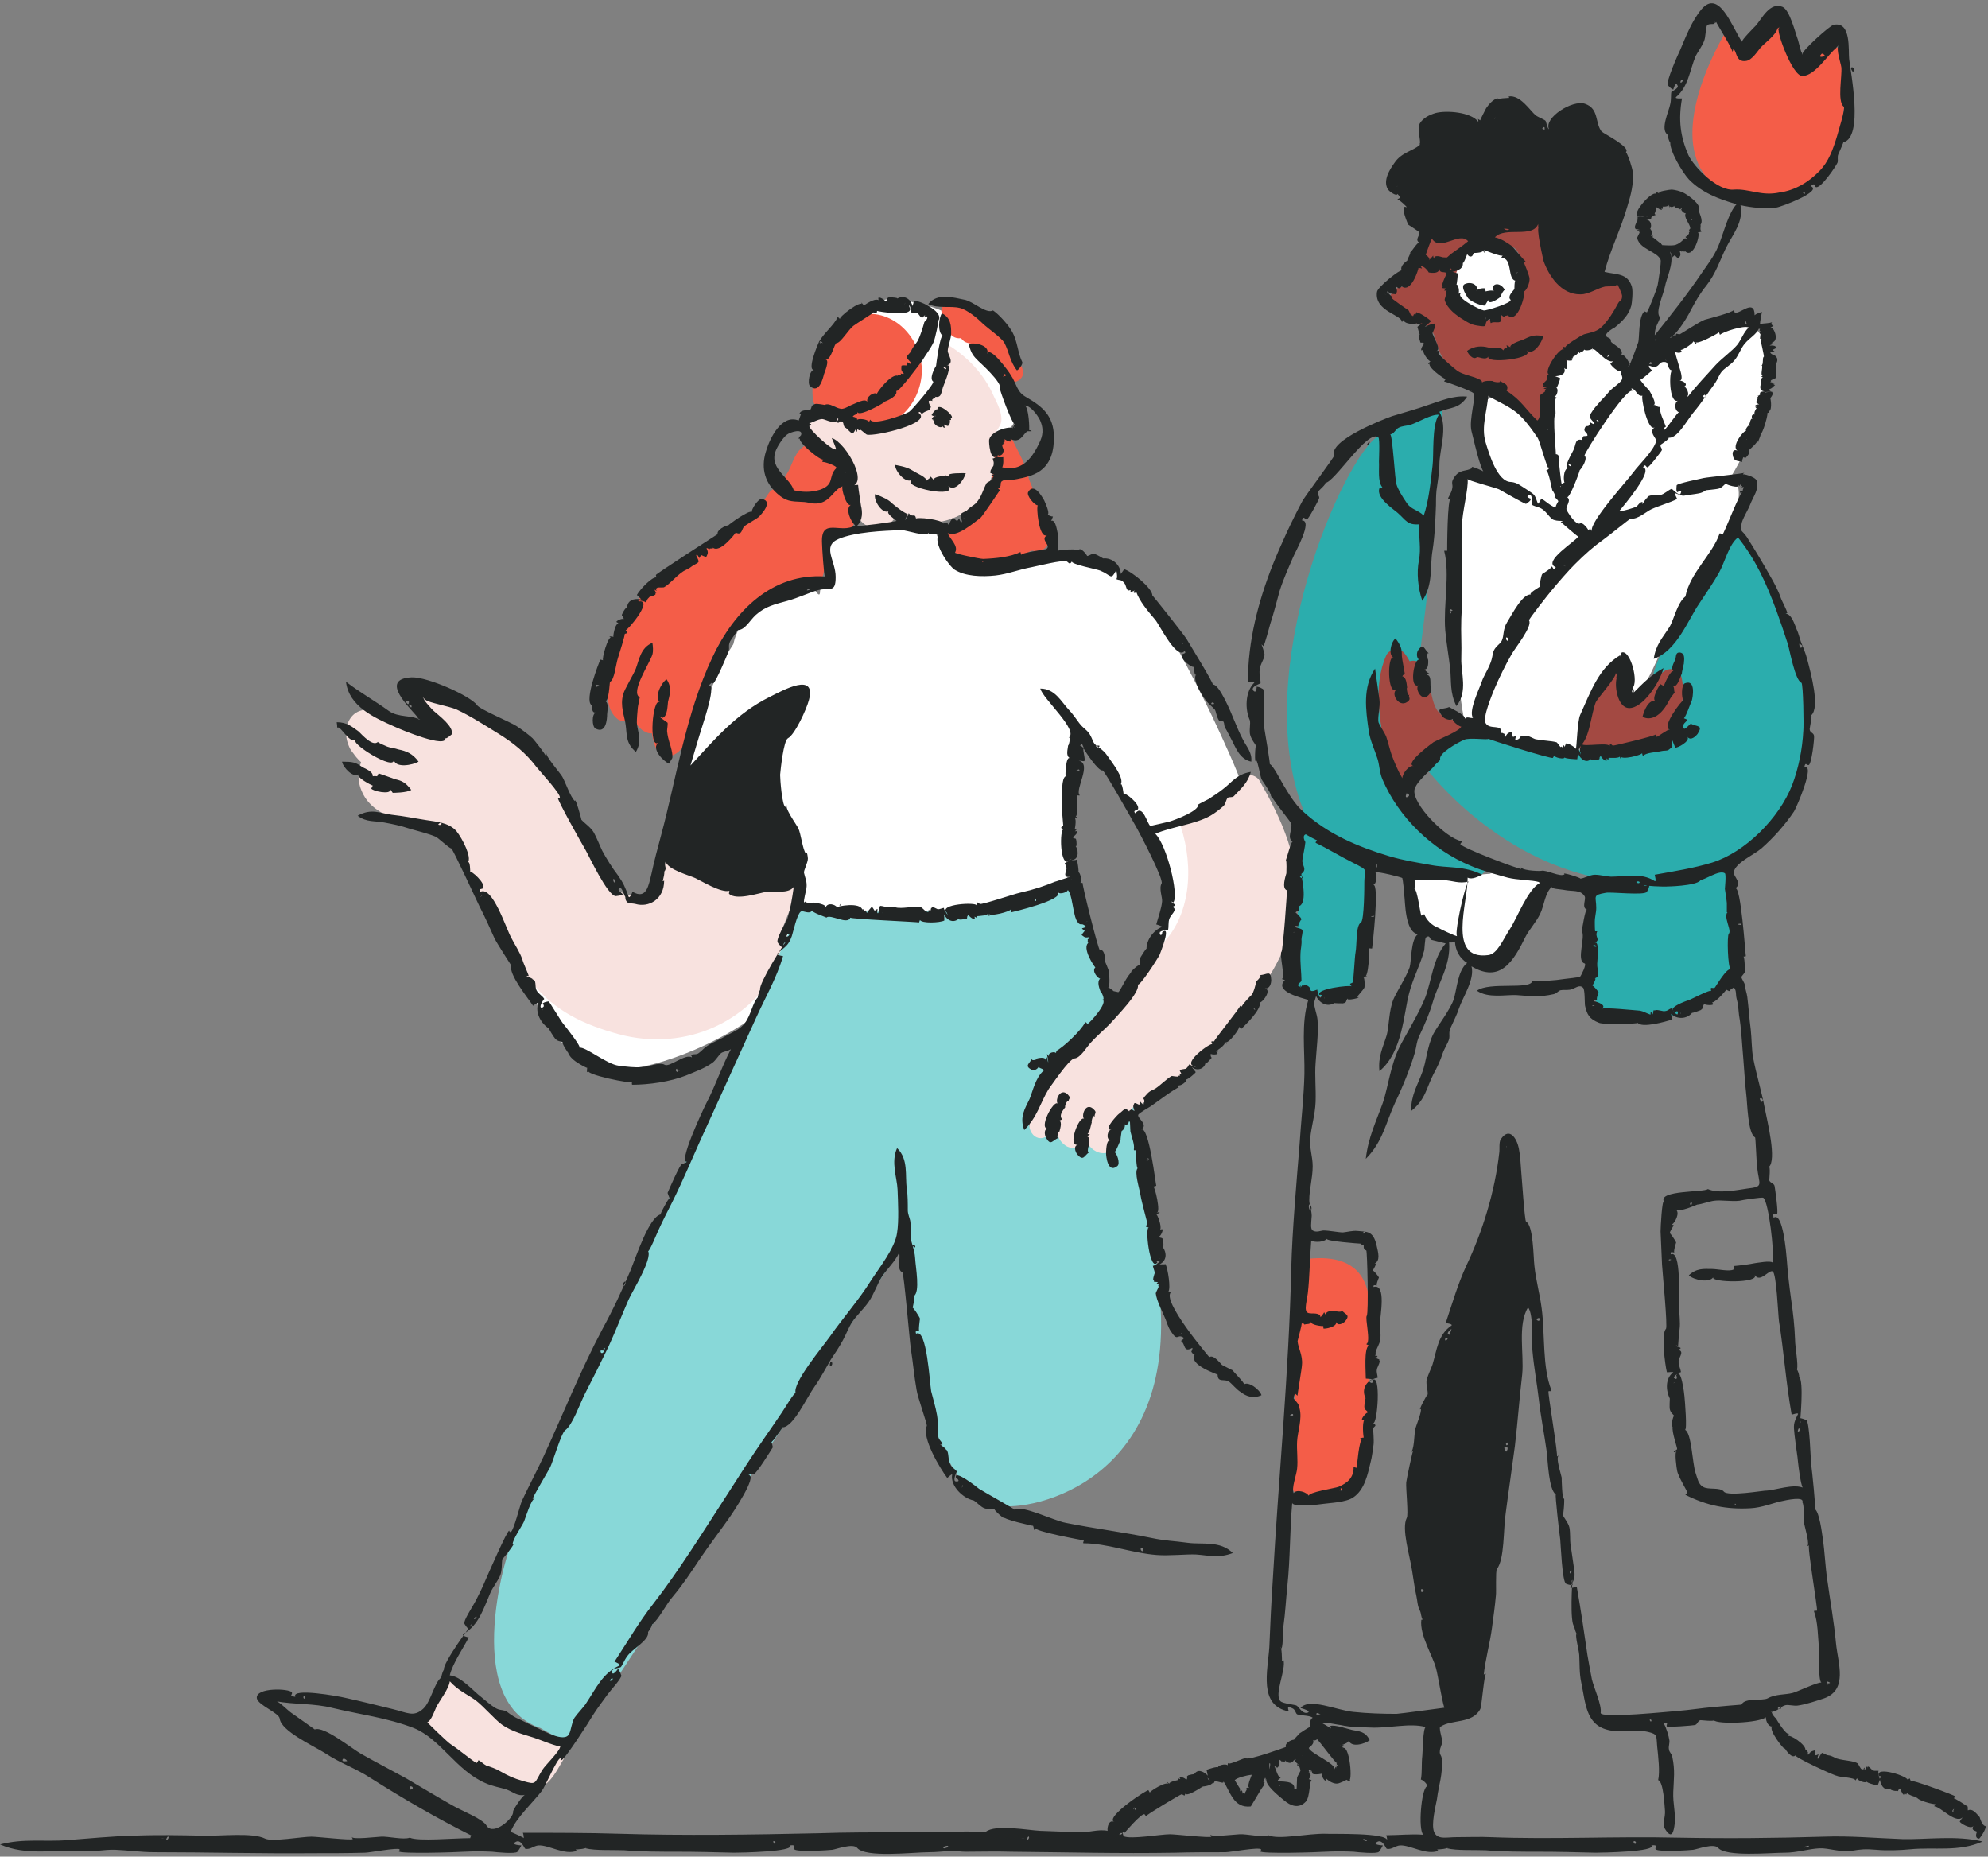 <svg fill="none" height="381" width="408" xmlns="http://www.w3.org/2000/svg"><rect width="100%" height="100%" fill="#808080" stroke="none"/><g fill="#fff"><path d="m312.6 180.3c-.2.1-2.3-.6-2.3-.6-1-.2-2.1-.3-3.1-.4h-.2c-.3-.1-.6-.1-.9-.1 0 0-.2 0-.3.1-1.8.1-3.5.4-5.2.8l-.6.3c-.1-.1-.3-.2-.4-.4-.9-1-2.1-1.1-3.1-.6-3.2-2.7-9.4-.2-7.7 4.7.9 2.6 2 5.1 4.3 6.7 1.4 1 2.9 1.4 4.7 1.6 1.5.1 1-.2 1.8 1.1 1.8 2.7 5 4 8 2.6 2.7-1.3 3.8-3.9 4.7-6.5 1.1-1.7 2.3-3.4 3.8-4.9 2.4-2.4-.7-5.6-3.5-4.4zm19.1-96.5c-.5-2.4-3.5-4.1-5.8-3.3-2.6.8-3.9 3.2-3.3 5.8.1.4.1.5.1.5v2.2c0 .2-.1.4-.1.6-.1.6-.3 1.2-.5 1.7-.8 2.3 1 5.3 3.3 5.8 2.7.6 4.9-.8 5.8-3.3 1.1-3.2 1.1-6.7.5-10zm-28.1-37c-7.5-.1-10.6 9.8-7.6 15.6 1.5 2.9 4.2 4 6.8 3.8 3.1 1.1 6.4-.7 7.9-3.6 2.8-5.6.4-15.6-7.1-15.8z"/><path d="m362.3 70.4c-2.6-6.5-9.5-3.7-14.1-1.4-5 2.5-9.6 5.7-13.7 9.5-1.6-6.3-9.2-11.4-14.2-5.1-2.5 3.2-3.1 7.4-3.2 11.3 0 1.1-.1 2.2-.2 3.2-.4-.7-.9-1.4-1.3-2.1-2.1-3.1-5.1-6.2-9.2-4.4-6.3 2.8-3.2 10.6-.2 16.9-2.7-1.7-7.4-.4-7.6 3.9-.2 4.6.7 9.2.9 13.8.2 5.1-.7 10.2-.6 15.4.1 4.7.5 9.5 1.2 14.1.5 3.4 1.6 6.2 4.7 8.1 1 .6 2 .8 3 .6 1.2 1.6 3.3 2.5 5.2 1.9.8-.2 1.6-.7 2.3-1.2.3.4.6.9 1 1.2 2.3 2.1 5.8 1.7 7.4-.9 1.4.2 2.8-.2 3.8-1.3 4.6-5.1 8.9-10.6 11.8-16.8 2.9-6.1 5.1-12.2 8.9-17.7 3.3-4.9 7.6-10.1 8.5-16.1.2-1.5.3-3-.3-4.4-.2-.6-.5-1-.9-1.5.6-.9 2-3.6 2.2-4 .7-1.4 1.3-2.8 1.9-4.2 2.1-5.2 5-13.2 2.7-18.8zm-36 17.6c0-1.3-.1-2.8 0-4.1.5.6 1.2 1.2 1.9 1.5-.6.9-1.3 1.7-1.9 2.6zm-73.9 66.9c-2.3-5.2-4.7-10.3-7.3-15.3-4.2-8-9.3-18.4-17.4-23.3-9.7-5.8-21.5 3.7-31.4-.8-.4-.2-.8-.3-1.1-.4-.1-.1-.2-.2-.2-.3-.3-.8-.7-1.7-1-2.2-.4-.6-.8-1.1-1.2-1.6-.2-.4-.3-.7-.5-1.1-1.1-2.6-3.5-3-5.5-2-3.7-.3-7.5 1.2-11.2.4-3.2-.7-5.8 1.4-6 4.6-.1 1.9.3 3.2.7 5l-.1.1c-.5.4-1 1-1.3 1.5s-.5 1.1-.6 1.8c0 1-.3.9-1-.1-1.8.4-3.9.2-5.7.6-5.4 1.3-10 5.1-11.1 10.4-4.7 7-6.5 15.7-9 24.4-.9 2.9 3.7 4.2 4.6 1.3.5-1.6.9-3.1 1.3-4.7 1.7 1.3 4.1 1.6 5.9-.5.5-.6 1.1-1.2 1.7-1.8.4 12.6 3.1 24.7 8.1 36.3 1.1 2.6 4.2 2.7 6.3 1.7.2.8.5 1.6.8 2.4 1.4 4 6.3 4.5 8.7 1.1.4-.6.7-1.2 1-1.8 1-.5 1.9-1.3 2.4-2.3.2.5.4 1 .7 1.5 1.4 3.2 3.1 6.2 6 8.5 2.8 2.2 7.4-.7 7.2-4.1.9.2 1.8 0 2.7-.3 2.4 1.6 5.9 1.1 7-2.5 0-.2.1-.4.1-.5 1.2 3.3 5.9 3.8 8.1 1.4 2.7.6 5.7-.8 5.5-4.4-.1-3.6-.4-7.2-.9-10.8-.3-4.8-.3-9.5-.3-14.3.8-4.4 1.9-8.8 3.4-13.1 2.5 3.7 5 7.5 7.3 11.4 5.3 8.6 14.1 19.2 9.2 29.8-2.1 4.7 3.4 9.9 7.5 5.8 3.2-3.3 5-7.3 6.2-11.7 1.3-4.7 3.5-9.5 4.2-14.3.5-6-1.7-11-3.8-15.8zm-53.3-87.3c-3.5-3.2-7.3-4.8-11.4-5.4-2.2-1.1-5.1-1.3-8.4 0-4.7 1.8-4.5 9.7 1.3 9.3 1.2-.1 2.3-.1 3.4-.1 1.8 1.4.2 7.2-2.3 8.4-5.5 2.6-.7 10.8 4.8 8.2 4.8-2.2 7.2-7.1 7.6-12.2 2.5 2.4 4.9 5.6 4.9 8.9 0 6.1 9.5 6.1 9.5 0-.1-6.8-4.6-12.7-9.4-17.1z"/><path d="m159.6 191.8c-6 6.6-13.2 12-21.6 15.3-3.7 1.5-9.3 4-13.2 2.2-4.1-1.9-6-7.3-7.8-11.1-2.5-5.6-10.6-.8-8.2 4.8 2.3 5.3 5 10.5 9.9 13.8 5.5 3.6 11.5 2.8 17.4 1 11.6-3.6 22-10.3 30.1-19.2 4.2-4.6-2.5-11.3-6.6-6.8z"/></g><path d="m205.5 86.4c.2-1.6-.8-3.6-1.5-5-2-4.6-5.4-8.2-9.7-10.8-.2-.1-.3-.2-.5-.2-.3 1.8-.8 3.5-1.5 5.1.2.3.4.5.6.8-.4.7-.7 1.5-1 2.4-.5.2-.9.5-1.2 1.1-1.7 3.5-6.5 7.2-11 8-1.9-.1-3.7-.4-5.4-.7h-.7c-.8-.6-1.5-1.2-2.3-1.8-.6-.5-1.3-.5-1.8-.3-1.4-1.1-4.2.2-3.9 2.6.5 3.5 3.1 5.3 6.5 5.4.2 0 .4 0 .6-.1.6.8 1.1 1.7 1.4 2.7.6 1.9.3 4.1.7 6.1s1 5.1 3 6.1c2.5 1.3 5.2 0 6.3-2.2 1.5.5 2.9.7 4.4.8.5.5 1.1.9 1.8.9 4.3 0 8.1-1.7 10.8-5 1.6-2 2.6-4.4 3.1-7 .4-1.9-.3-4.9.1-6.3.1-.7 1.1-1.5 1.2-2.6zm53 73.8c-.7-1.2-2.8-1.7-3.7-.5-2.1 2.5-4.3 4.4-7.1 6-1.8 1.4-3.7 2.4-5.9 2.4 3.1 8.1 3.1 18.4-2.7 25-5 5.7-9.7 10.7-13.7 17.2-3 3.4-5.8 7-8.4 10.7-2.3 3.3-6 6.9-5.8 11.2.1 1.8 2.7 3.4 4.1 1.7.2-.3.5-.6.8-.9 0 .1.1.3.2.4-.2.9.1 1.8 1.1 2.3 1.7.8 4.3 2.6 6.4 2.1 3.7 1.4 5.6-2.5 4.5-5.5.6-1.3 1.3-2.4 2.2-3.4.2-.1.3-.1.5-.2 3.7-2.3 7.2-4.8 10.5-7.7.8.3 1.7.2 2.3-.6 3.6-3.8 6.9-7.9 10.1-12.1.5 0 1-.3 1.4-.7 5.1-6.3 9.5-13.3 10.5-21.5 1.2-9.6-2.7-17.8-7.3-25.9zm-97.5 20.4c-4.9.6-15.4 2.1-20.1-1.6.3-.8.7-1.6 1-2.4 1.2-2.8-2.9-5.2-4.1-2.4l-.9 2.1c-.8.1-1.6.7-1.8 1.7-.4 1.8-.8 3.6-1.3 5.4-2.8 1.4-7 .1-8.8-2.3-1.6-2.2-3-5-3.8-7.6-.3-1-1-1.5-1.8-1.6 0-.2-.1-.4-.2-.6-3.2-7.1-6.6-14.2-12.8-19.2-2.5-2-5.1-3.6-8-4.8-2.4-1-4.7-1.6-6.6-3.5-1.2-1.2-2-2.1-3.5-2.9-2.4-1.3-4.7 1.7-2.9 3.7.6.7 5.2 5.1 4.9 5.8.2-.5-5.8-1.2-6.4-1.4-2.8-.8-6.2-3.9-9.3-3.3-2 .3-3.2 1.9-3.5 3.8-.2 1.2 0 2.4.5 3.6.2.6.6 1.1 1 1.6.1.2 1 1.3 1.5 1.7-.2.6-.5 1.8-.5 2.4-.1 1.3.2 2.7.8 3.9 1.2 2.6 3.7 4.2 6.3 5.2 4.6 1.7 9.5 1.4 12.5 6 1.3 1.9 2.1 4 3 6.1-.1.5 0 .9.3 1.4 3.6 7.2 7.8 14.2 12.8 20.4 4.6 5.7 10.6 8.5 17.6 10.4 13.9 3.8 28.1-2.7 33.9-15.9.6-1.4-.2-2.8-1.2-3.3 1.2-3 2.4-6.1 3.6-9.1.6-1.7-.7-3.5-2.2-3.3zm-46.6 176.5c-6.1-1.4-12.4-5.9-17.2-9.8-2.7-2.2-4.8-3.6-7.4-.5-1.3 1.5-1.6 2.8-1.2 3.9-1.5.5-2.5 2.5-1 3.9 1.8 1.7 3.7 3.1 5.7 4.4.3 2.2 3.2 3.8 5.3 4.4.3.1.5.1.8.1 2.7 1.8 5.8 3.4 8.5 3.7 4.5.5 6-3.3 8-6.6.7-1.3 0-3.2-1.5-3.5z" fill="#f8e2df"/><path d="m238.1 266.8c-.9-11.8-2.6-23.8-4.6-35 0-.3 0-.5-.2-.8-.2-1.3-.5-2.6-.7-3.9-.4.6-.8 1.3-1.2 2-.1.2-.2.3-.3.4-.8 0-1.7.4-2 1.2-.8 1.8-1.2 3.7-1 5.6-1 .4-2.1.5-3.1 0-.8-.4-1.3-.9-1.7-1.6-.7.4-3 1.5-4.6.4-2.2-1.5-1.6-3.6-2.2-4.4-.3.2-.6 1.1-.8 1.4-1 2.2-4.4 2.2-4.6-1.9-.1-3.7 2.8-7.5 4.6-10.4 3.2-4.9 7.4-9.1 11.8-12.8.2-.2.5-.4.8-.5-3.1-13-5.9-22.3-7.2-25 0 0-8.9 7.8-57 5 0 0-57.9 128.8-58.8 129.5s-11.1 33 5.6 38.6l6.5 3.7 68.8-104.1s1.1 26 5.2 37.7 8 15.2 13 16.9c5 1.8 36.7-3.2 33.7-42z" fill="#88d8d8"/><path d="m176.5 64.6c-7.5 1.4-10.2 10.6-9.7 17.2.2 2.5 3.3 2.9 4.4 1.4 1.3 1.5 3.2 2.6 5 3.3 7 3 12.8-3.5 13-10.3 0-6.7-5.8-13-12.7-11.6zm33.3 11c-.4-1-.8-2-1.3-2.9 0-.5-.2-1.1-.6-1.7-.3-.4-.7-.7-1-1.1-2-2.8-4.6-5.2-7.7-7.1-.6-.3-1.1-.4-1.6-.3-1.2-2.1-5.1-.9-4.3 1.9.6 2.1 1.3 5.3 3.9 5l.6.6c.7.5 1.4.4 2.2.7 1.2.4 2.5 1.6 3.5 2.7.7 1.1 1.3 2.2 1.8 3.4 1 2.9 5.6 1.7 4.5-1.2zm3.6 28.2c-.7-1.8-1.5-3.6-2.2-5.4-.6-3-2.2-5.6-3.5-8.3-1.3-2.8-5.4-.3-4.1 2.4.2.3.3.6.5 1v.1c.3 3.8-1.3 6.9-3.1 10.1-.2.3-.3.6-.3.9-.1.1-.1.2-.2.3-.6.1-1.2.6-1.6 1.1-.2.2-.3.5-.4.8-.4.2-.8.4-1.1.8-.4-.2-1-.3-1.5-.2-.2 0-.3.1-.5.1-1.7.3-2 2.2-1.4 3.5.7 1.6 2.5 3 4.4 3.6 1.6 1.7 3.9 2.4 5.9.6h.2c.5 0 .8-.1 1.2-.2 1.3.4 2.7.2 3.9-1.1.6 0 1.2-.3 1.8-.8.2 0 .3-.1.5-.1 1.2.3 2.5-.1 3.2-1.3 1.5-2.2-.8-5.8-1.7-7.9zm-38.8 1.2c.8-5.3-2.8-9.9-6.5-13.1-.8-.7-1.9-.9-2.9-.4-1.9.9-2.5 3.5-3.4 5.2-.7 1.2-1.4 2.4-2.1 3.5-.8 0-1.5.3-2 1.1-4.7 7.5-13.6 10.5-20.8 15.2-.8.5-1.1 1.2-1.1 2-.3.3-.6.7-.8 1-6.9 4.8-10.2 12.8-11.6 21.3-.2 1.3.5 2.2 1.4 2.7.1 1.6.7 3.1 2 4.1.7.5 1.7.4 2.4 0 .3-.2.6-.4.8-.6.4 1.5 1.2 2.7 2.7 3.3.4.2.8.2 1.1.2.2 1.3.5 2.5 1.1 3.5.6.9 1.6 1.3 2.7 1.1 2.9-.6 3.9-4.6 4.4-7.4.4-.3.7-.7.8-1.3 2-8.6 4.3-17.6 12.7-22 3.4-1.8 7.3-2.2 10.8-3.9 1.7-.8 2.5-1.4 2.8-3.3.2-1.7-.3-3.6-.3-5.3 0-2.7-.2-2.1 2.1-2.9.2-.1.5-.2.7-.3.3.2.8.4 1.3.4 2.5 0 3.1-2.8 1.7-4.1zm105.8 159c-1.8-5.3-6.8-6.2-11.8-5.7-2.2.2-2.8 2.7-1.8 4v.2c-.3 7.5-.6 15.1-1 22.6-.2 3.5-.3 7.1-.5 10.6-.1 2.7-1 7-.2 9.5.4 1.3 1.6 1.9 2.9 1.7 2.4-.5 4.4.3 6.8-.9 1.9-1 2.8-2 3.5-4 2.3-6.1 2.6-13.6 2.8-20 .3-5.7 1.2-12.4-.7-18zm98.1-252.1c-.1-2-2.6-3.2-4.1-1.7-1.7 1.7-3.9 5.4-6 2.7-1-1.3-1.2-4.6-1.6-6.2-.4-1.7-2.8-2.3-4-1-1.3 1.3-2.2 3.2-3.8 4.1-.7.4-1.1.5-1.5.5.1-.1.1-.2.2-.3h-.2c-1.3.1-2.4-1.1-2.4-2.4v-.1c0-.2.1-.5.1-.7-.2-.3-.4-.7-.6-1-5.1 8.5-11.7 24.2-3.1 31.9.4.4.8.5 1.3.6 5.2 4.3 13.8 3.3 19.1-.9 7.2-5.7 6.9-17.3 6.6-25.5z" fill="#f45d48"/><path d="m346.8 179.8c34.9-7.4 20.4-52.9 20.4-52.9s-9.9-15.6-10.5-18.3c-.1-.6-16.2 22.2-17.6 30.8-.1.5-11.4 14.5-11.4 14.5s-15.1.9-24-3.7c0 0-6.1 1.7-10.9 7.6 0 0 16.9 22.5 43 23.2-.1.3-.2.7-.2 1.1-1.9.2-3.9.3-5.5 0-.8-.1-1.4 0-1.9.4-1 .2-2 .9-2.1 2.2-.4 4.9-.4 9.801.2 14.701.3 2.8.5 6.199 2.8 8.199s5.7 2.001 9.2 1.301c.5.5 1.3.8 2.2.5.5-.2 1-.3 1.5-.5 4.4-1.6 10.1-3.601 12.2-7.801.3-.2.6-.5.9-.8 1.5-2.2 1.1-4.4.9-7-.3-4.1-.4-8.2-.3-12.3 0-1.5-1.6-2.8-3-2.3-3.4 1.1-6.8 1.9-10.4 2.4h-.1c-.3-.1-.7-.2-1-.3 1.8-.3 3.7-.6 5.6-1z" fill="#2badad"/><path d="m283 89.4c-7.1 4-26.6 48.1-15.6 76.6 0 0-1.9 33.7-1.2 36s10.1 4.5 12.2.5 3.3-26.4 3.3-26.4 16.7 4.7 21 3.8.3-3.5.3-3.5-14.1-10.1-14.8-12 5.2-44.3 5.4-49 2.4-31.8 2.4-31.8z" fill="#2badad"/><path d="m345.1 139c-.5-2.2-3.2-2.1-4.3-.6-1 1.3-2 2.7-3 4h-.4c-1 0-1.8.6-2.2 1.4-.7-.5-1.7-.6-2.5-.2.3-1 .6-2 .8-3 .7-3.1-3.4-4-4.6-1.3l-5 12.1c-1 2.4 2.1 3.6 3.8 2.3.2.1.4.2.7.3 1.3.3 2.5 0 3.5-.7.3.2.6.3 1 .3 8.2.6 14-6.7 12.2-14.6zm-48 13.9c1.2-.9 2.5-1.6 3.9-2 .4-1.3-.3-3-2.2-3.1-6.3-.5-4.2-7.3-6.8-11.1-.7-1-1.7-1.3-2.7-1-.3-.6-.7-1.2-1.1-1.7-.9-1.1-3.1-.9-3.7.5-2.8 6.3-1.3 13.7 0 20.2.1.6.4 1.1.8 1.4.1 1.1.2 2.1.3 3.2.3 3 5 3.1 4.8 0l-.1-.7.1-.1c1.4-3 3.7-4.9 6.7-5.6zm35.201-94.7c-2.5-1.5-4.501 1.4-7.101.2-3.7-1.7-4.499-6.8-5.799-10-2.1-5.2-7.801-5.2-12.701-4.6-2 .2-3.599 3.4-1.199 4.4 1.2.5 2.2 1.4 3 2.6 1-.5 2.3-.4 3 .9 2.6 4.7-.001 13.2-5.801 13.9-3.1.4-6.3-1.6-7.1-4.6-.6-2.2.001-4.6.901-6.7-.1-1 .299-2.2 1.599-2.6.1 0 .101-.1.201-.1h.1c.4-1.2.6-2.2.5-3.1-.6-3.3-4.7-3.4-6.9-1.9-1.9 1.4-3 4-3.6 6.9-.1.1-.101.2-.201.3-.9 1.7-1.8 3.5-2.6 5.2-1.5-.5-3.699.7-3.199 2.9.5 2.4 2.299 3.7 4.699 4.3 2.2.5 3.201.2 4.201 2.5.7 1.6.799 3.2 1.799 4.7 1.5 2.3 3.801 4.2 6.401 5.1 2.1.7 4.199.7 6.199 1.8 2.2 1.2 3.501 3.2 4.801 5.3 1.5 2.3 4.8.8 4.3-1.8-.2-1.3-.4-2.6-.3-3.9 2.2-3.5 4.7-6.7 7.4-9.8 4.4 0 12.7-8.7 7.4-11.9z" fill="#a34942"/><path d="m133.9 134.3c.2-.8.1-1.6 0-2.4-2.4 1-2.7 3.4-3.4 5.3-.4 1.1-2.4 4.3-2.6 5.3-.7 2.3.3 4.6.5 6.2.3 2.2 0 3.8 2.1 5.6 1.4-2.3.3-4.2.2-6 0-.9.1-2 .2-3.1 0-.2.4-2 .4-2.1-2-1 2-6.9 2.6-8.8zm57.3-49.1c.1.1.5.2.7.2-.2 0 .1-.2.1 0-.1 0-.6-.1-.6-.1s.3.1.3.2c-.2-.1-.4.4-.5.5 0-.1.4.1 0 .1h.4c-.1.1-.1 0-.2.1h.2c-.2.2 0 .1 0 .1 0 1.2 2 1.8 1.7 1-.1 0 .5.6.5.5.2-.2-.1-.3 0-.7 0 0 .5.4.3.1.8.8 1-1 .8-1 .4 0 .3-.1.2-.4 1.4 0-3-3.8-2.7-1.6 0-.8-1.3.9-1.2 1zm2 2.1c0-.2 0-.2 0 0zm1.7-1c.5.3-.3 0 0 0zm209.8 289.2c-.2.1.1 0 0 0zm-30.7-30.3s.1.2 0 0zm-30.8 30.1c0-.1-.1 0 0 0zm-49.4-233.6c-.1.4-.3-1.8-.2-1.2-.1-.3.2-2-.8-2-.1 0 .6-.4.6-.4-.2.3-1-.7-1.1-.7 1 0 .8-1.8.8-2.1 0 .5-.5-1.7.2-1.2-1-.7-1.1-2.4-2.3-.6-.3.5-.3 1.6.3 1.9-1.1-.5-2.2 6.1-.1 5.2-1.1.4.9 4.6 2.6 1.1zm-4.7 2.1c.5-.5-.2-.8.2-1.3-.5.7-.7-1.9-.5-1.3-.1-.5-.1-2.3-1-2.4.1-.3.4-.4.5-.6 0-.1-.6-3.2-.6-3.6 0-1.4-.1-2-1.3-3.6-1 .8-1.5 3.5-.4 3.9-1.3-.5-1.3 7.9.6 6.6-1.3.9.7 4.1 2.5 2.3zm56.5-7.7c-.1-.1.5-2-.8-2.2-1.1-.1-.7 1.1-1.1 1.7-.2.5-.9 1.6-.2 2.2-.6-.6-2.2 3.2-2 3-.2-.1-.5-.3-.7-.4-.2 0-2 3.2-1 3.5-1.4-.5-2.4 1.9-2.7 3.2 1.8.9 3.4-.4 4.2-1.4.6-.7.9-1.3 1.4-2.2 0-.1 1-1.4 1-1.4-.2-.4 0-.8-.3-1.3.9.3 1.6-2.3 1.8-2.7-.1.1.4-2 .4-2zm-45-77.8c-1 .5.6 2.7.7 2.9.7.8 2.8 1.6 3.5 1.5.1-.4.6-.9.6-1.2 0 1.4 2.5-.5 2.6-.6-.3.3.7-1.8.9-1.3-1.1-2.1-3.2-1.3-2.3.2-.2-.4-1.7 0-1.7 0 0-.1-.1-.6-.1-.6 0-.1-1.5-.1-1.8.5.6-1-.9-2.1-2.4-1.4zm2.5 15c.2-.2 1.9.8 2.4-.2-1 1.7 9.8.5 7.8-1.2 1.4 1.2 3.2-1.7 3.4-2.9-1.9-.5-3 .2-4.1.7-.2.1-3 .9-2.6 1.6 0-.1-.8-.4-.8-.5 0 .2.1.4.1.6-.3 0-.4-.2-.8.5-.5-.9-2.4-.4-3.1-.6-1.1-.3-2.8-.4-4.3.7.1.5 1.2 2 2 1.3zm-46.2 130.9c.2-.4-2.4 2.4-2 2.4-.1-.1-.3-.2-.4-.2.2.2-5.6 7.3-5.3 7.3-.5 0-.8-.2-.4.6-.2-.5-6.3 3.9-3.7 4.5l.5.3c-.1-.1-1.7-.6-1.4-.8-.5.5-.2.5-.8 1-.1.1-1.8.1-1 .6-.1-.1-.2-.2-.3-.2.1.2.4.6.4.9 0-.2-.3-.3-.5-.3l.2.4c-.6.1-.2.1-.4.2-.1.1-1.3-.1-1.3-.1-1 .5-2.2 1.8-3.4 2.6-.5.3-1.1.4-1.7 1.1-1.5 1.6-.1.4-.7 2.2-.1.2-.6-.7-.7-.6 0 .2-.1.4-.2.6-.1 0-.9-.5-1-.3-.3.6-.3.8.1 1.6-.1 0-.6-.3-.6-.4-.1.1-.7.3-.5.5-1-1-1.1-.3-2.2.5-.2.1-3.4 3.5-1.5 3.2-.8.1-1.2 1.9-.2 2.3-.9-.5-.9 2.5-.9 2.6 0 .4.3 4.2 2.3 2.6.7-.5-.1-2.7-.6-2.9.3.1 1.2-2.4 1.3-2.5-.1-.1.2-1.6.2-1.8.5-.3.8-.9.6-1.5.2.8.9-.2.9-.5.3.3.1 0 .2 0 0 0 .1 2.2.1 2.1.3 1.3.9 2.7.7 3.7 0 .2.2.2.4.1 0-.1.1 4 .4 3.7-.8.8.4 4.3.6 5.7.1.8 1.4 5.7 1.4 5.7-.2.5-.8.6.3.8-.9-.2.2 9.2 1.7 7.2 0 0-.4-.7.5-.3.2.1-1.4 1.2-1.4.9.1.6.3.9.4 1.5 0 .1-.8 2 .1 1.5-.2 0-.3.1-.3.3.3.1.7 0 1 .2-.2-.2-.4.2-.5.3 0 .1.5 0 .5 0-.2.6 0 .4 0 .5 0 .2-.6 1.2-.6 1.4.2 1.6 1.3 3.6 2 5.3.3.7.5 1.6 1.1 2.5 1.5 2.3 1.2.4 2.6 1.3.3.2-.7.7-.5.7.9.5.4 2.5 2.3 1.4.1.1-.1.6-.2.8.1.1.5.8.7.5-1.4 2.2 4.7 4.1 4.7 4.2 0 1.7 1.4.8 2.3 1.4.6.4 1.6 1.7 2.5 2.2 1 .8 2.5 1.4 4.2.6-.4-1.2-2.7-2.9-3.6-2.2.3-.2-2.3-2.7-2.3-2.9-.1 0-2.2-1.1-2.2-1.1-.5-.5-1.8-2.2-2.6-1.6 0 0-10.1-11.8-7.8-13.4 0 0-.5-.1-.6-.1.5-.6-.1-4.6-.6-5.6-.2.1-1.2 0-1.3.1 1.7-.8 1.5-2.5.8-3.5.1.3.1-1.4 0-1.4-.1-.9-.5-.3-.9-.9.2.3.9-1 .8-1.4 0-.1-.4 0-.5 0 .4-.6-.6-3.2-.8-3.1.2-.1.5-.2.7-.4-.1-.2-.4.1-.6 0 .9.1-.4-5.4-.7-5.3 0 0 .6-.1.6-.2-.1-.1-1.5-12.4-3.1-11.5 1.6-1-.8-2.3-.6-3 .1-.4 2.5-1.7 2.6-1.8.6-.4 5.4-4 5.7-3.8 0 0-.1-.5-.2-.5.6.3 2.1-.9 1.7-1.2.2.2 2-1.3 2-1.5-.2-.2-.6-.9-.8-1 1.3 1 2.8.1 2.8-1 0 .7 1-.7 1-.6.6-.6-.1-.2.1-1.2-.1.2 1.2.3 1.4 0l-.3-.4c1 0-.1.1.4-.4-.1.1 2.1-1.4 1.1-1.6.2.1.5.3.7.4.1-.2-.4-.3-.4-.4.6.7 3.2-2.9 2.9-3.1l.5.4c.7-.7 4-3.8 3.8-5.4.5 0 2.5-2.5 1-2.9 1 .2 1.3-1 1.3-1.7-.1-2.2-.9-1-2.4-1 .8 0-1 1.7-.7 1.2-.1 1.1-.6 2.4-.9 2.9zm-28.6 27c.3-.6-1 .3 0 0zm20.6 50.7c.5-.9-.3.6 0 0zm-6.6-8.2c.8-.6-.6.7 0 0zm-4.3-15.5c.5-.1-.7.2 0 0zm-2.2-20.5c-.5.2-.4-.1 0 0zm-.1.4c-.1.1-.8 0-.5-.1.2-.1.9-.3.5.1zm-.3-11.5c-.7-.6-.2-.2 0 0zm10.4-7.7c-.5-.5.4.3 0 0zm11.7-11.9c.4.6-.6-.2 0 0zm-.2.1c1 .4-1-.4 0 0zm-37.9 17.8c-1.6-2.1-3 .8-2.3 1.6-.8-1-4.2 5.4-1.9 5.1-1.1 0-.8 1.4-.5 1.9 1 1.8 1.3.4 2.6 0-.7.3.1-1.8.1-1.2 0-.1.8-2.3-.1-2.3.1 0 .7-.3.7-.3-.8-.9.3-2 .7-2.6-.4.5.3-1.8.7-1-.3-.5.4-.6 0-1.2zm5.3 3c-1.8-2.2-2.9 1.099-2.2 1.699-1-.8-3.6 5.901-1.2 5.301-1.1.2-.6 1.5-.2 2 1.3 1.5 1.4.2 2.5-.5-.7.5-.1-1.801-.1-1.101 0-.1.4-2.099-.5-2.099.1 0 .7-.401.7-.401-.2 0-.4-.099-.5-.099.5-.4.7-2 .9-2.5-.2.6.1-1.8.6-1-.2-.6.4-.8 0-1.3zm-14.9-153.6c-.9-1.8-1-4.3-2-6.1-.8-1.5-2.8-3.7-4-4.5-1.4.8-4.1-1.9-5.9-2.2-2.1-.4-5.5-1.5-7.4.9 2.2 1 4.4.3 6.5.8 1.6.4 3.7 2.2 4.7 3.2 1.3 1.2 3.8 2.9 4.4 3.9 1 1.8 1.1 3.8 2.6 5.7.3 0 1.3-1.3 1.1-1.7z" fill="#222525"/><path d="m121.4 144.7c.2.2-.1 1.7.9 1.5-.9.3-.8 2.9-.1 3.3 2.2 1.2 2.4-2 2.4-2.9 0-.6.5-2.4-.5-2.8.9.6 1-3.9 1.1-3.9.9-.3 1.2-3.6 1.6-4.8.2-.6 1.6-5.1 1.4-5 .4-.2.9 0 .2-.8.2.3 5.5-5.9 3-5.9-.1 0 .2.2-.5-.2.1 0 1.8.2 1.6.5.5-.8.1-.5.8-1.2.1-.1 1.9-.4 1-.9.1.1.2.1.4.1-.1-.2-.4-.6-.4-.8 0 .2.4.3.5.3l-.3-.4c.5-.1.3-.2.4-.2.2-.1 1.3 0 1.4-.1 1.1-.6 2.4-2.2 3.7-3.1.5-.4 1.3-.6 2-1.2.4-.3 1-.5 1.3-.8s-.5-1.3-.4-1.5c.2-.3.6.6.6.6.1.1.3-.6.4-.6s.9.5 1.1.3c.3-.7.4-.8 0-1.7.2-.1.5.2.7.3-.5-.5 1.1 0 .5-.5 1.5 1.5 4.8-3 4.8-3 1.2.6 1.2-.5 1.6-1.1.3-.5 2.2-1.4 3.1-2.1.5-.5 3.1-3.2.7-3.7-.8-.2-2.3 2.3-2.1 2.7-.3-.7-5 2.7-4.8 2.7-.6 0-2.5 1-2.2 1.8 0 0-12.9 8.3-12.7 8.4 0 0 .1.5.2.5-.9-.3-3.5 2.5-4.1 3.6.2.1.8.8.9.9-1.7-.3-2.9.3-2.9 1.8 0-.6-1 1-.9 1-.5.8.2.4.2 1.3 0-.3-1.3.1-1.5.5 0 .1.4.2.4.3-.8.3-1.1 2.8-1 2.8-.3-.1-.5-.1-.8-.1 0 .2.4.2.5.2-.8-.6-2.2 4.7-1.8 4.7-.1 0-.6-.2-.6-.1-.3.6-3.3 8.3-1.8 9.3zm28.8-35.4c-.3.1.9.3 0 0zm-8.4 4.5c.6.6.1.1 0 0zm-11.4 9.7c.6.3-.4-.3 0 0zm-7.9 17c.1 0 .7.2.4.2-.1 0-.9 0-.4-.2zm0 .3c.5.2-.7.1 0 0zm15.4 14.9c.4-.5-.4-3.1-.5-3.3-.2-.7-.4-1.4-.5-2.4 0-.4.2-1.4.1-1.7.6.4-3.1-2.1-1-1 1-.3 1-2.6 1.1-3.3.3-1.3.9-2.9-.3-4.6-1.2.8-2.5 3.7-1.4 4.7-1.5-1-2.3 9.7-.3 8.3-1.5 1.2 1 3.8 2.2 4.3.2-.2.3-.6.6-1zm56.9-58.1c.4.4-1 0-.6-.1-.3.2-2.6.2-2.6 1 0-.1-.6-.7-.6-.7-.3.6-.7.5-.9.9.3-.7-2.2-1.7-2.4-1.9-1.3-.8-1.9-1-4-1.4 0 1.3 2.1 3.8 3.4 3.1-2.1 1.5 9.7 3.9 7.5 1.2 1.4 1.4 3.3-1.3 3.6-2.6-.3 0-4-.1-3.4.5zm-125.6 51.7c.8-.4 2.4 3.3 3.8 2.5-1.3.7 8.1 6.5 7.8 4.1.4 1.8 3.9 1.1 5.1.4-1.2-1.7-2.6-2.2-4.1-2.5-.8-.3-1.7-.3-2.6-.7.1 0-2-.8-1.6-.9-1 1.1-3.1-1.2-4-2.1-1.3-.9-2.3-1.9-4.5-1.9.1.5.1.8.1 1.1zm11.4 13.4s2.9 0 3.8-.6c-1.2-1.6-2-1.9-3.3-2.2-.6-.2-3.3-1.2-3.4-1.2l-.3.6c-.1 0-.5-.1-.9 0 .1-1.1-1.8-1.6-2.3-2-1.3-.9-1.9-1-4-1 .2 1.2 2.3 3.4 3.4 2.6-.7.5 2.7 2.3 2.9 2.3l-.3.6c.1.5 4.1 1.4 3.9.2.1.1.5.7.5.7z" fill="#222525"/><path d="m407.4 374.7c-.6-.1-1.1-1.7-1.1-1.8-.5-.5-1.4-1.9-2.4-1.4-.1.1 0-.8-.1-.8 0 0-2.8-1.9-2.8-1.6.1-.2.1-.3.2-.5.2-.1-9.2-3.6-9-3.1-.3-.3-.1-1-.7-.1.6-.8-7-3.2-5.8-.9 0 0 .6-.2.1.5-.1.1-.5-1.7-.2-1.6-.6-.1-.6.1-1.3-.1-.1-.1-1.1-1.4-1.1-.4 0-.1 0-.3-.1-.4-.2.2-.2.6-.5.8 0-.4.2-.2 0-.6 0 0-.2.4-.2.5-.3-.4-.3-.1-.4-.2-.1 0-.7-1.1-.7-1.1-.8-.6-2.9-.6-4.2-1-.5-.1-1-.6-1.9-.7-.3 0-.9-.4-1.2-.5-.3 0-.7 1.2-.9 1.2-.3 0 .2-.9.1-.9-.2.1-.4.2-.6.2-.1-.1-.1-1-.2-1-.6.2-.7.1-1.3.9-.1-.1-.1-.5 0-.7 0 .6-.3-.3-.3-.4-.1.1-.2.2-.3.2.4-1.1-3.4-3.5-3.6-2.9.1-.2.2-.5.3-.6-.5.7-2.7-3-2.8-3.2.3.5-1.4-1.4-.5-1.2-.1 0-.4.1-.5 0 1.6-.1 2-1.2 3.1-1.4.6-.1 1.7.2 2.4.1 1.6-.2 4-1 5.5-1.5 4.9-1.8 2.8-7.2 2.4-11.3-.4-4.4-1.2-8.7-1.8-13.1-.4-2.7-.5-5.6-.9-8.3-.2-1.4-.7-5.4-1.6-6.1.2.1-.6-7.9-.8-9.3-.1-.8-.3-8.7-1-9-.3-.1-.7-.3-1.3-.4-.2.3.4.8 0 1.1 0 0 .9-8.9-.2-9.6.2.1-.3-1.9-.8-1.7.2-.1.3.2.4.2.3-1-.4-4.6-.4-6.1-.1-2.8-.4-5.5-.8-8.2-.4-2.9-.7-5.5-.9-8.3-.1-1.2-.8-9.9-2.7-8.5-.3-1.3.3-.5.7-.8.3-.2-.4-5.2-.5-5.7-.1-.6-.9-.6-1.1-1.2 0-.1.3-3-.1-2.7 1.7-1.4-.3-9.4-.8-12-.7-3.7-1.7-6.8-2.4-10.4-.3-1.5-.3-4.1-.5-5.9-.3-2.2-.4-4.2-.7-6.6-.1-.8-.4-1.5-.5-2.4 0-.5-.7-1.3-.7-1.7 0-.2.7-.8.7-1.1 0-.2 0-3.5-.4-3.1 0 0 .6 0 .6-.1-.1-.3-1-14.6-2.2-13.9 1.6-1-.4-2.5-.3-3.3.4-2 3.9-3.4 5.7-4.9 2.5-2.2 4.9-4.9 6.7-7.6.6-1 4.4-9.9 2.1-9 .2-1.3.5-.4.9-.5.6-.2 1.2-5.5 1.1-6-.1-.7-.9-.6-.9-1.4 0-.2.6-3 .3-2.8 1.9-1.6-.1-8.8-.8-11.5-.3-1.2-.9-2.6-1.3-3.6-.1-.3-.5-1.6-.6-1.9-.7-1.5-1.5-5.1-3.5-3.4.4-.2.9-.4 1.3-.6-.1-.7-1.1-2.4-1.4-3.3-.4-1.2-1.4-3.1-2-4.1-1.5-2.7-3.2-5.5-4.9-8.2-1.1-1.6-1.3-.8-1.1-2.6.1-1 1.4-3 1.8-4.1.6-1.6 1.9-3.1 1.3-4.9-.3-.8-3-1.5-2.8-1.2 0-.2.2-.3.3-.4-.1.2-7.5.9-8.4 1.1-.3.1-5.5 1.1-5.5 1.5 0 .1-.2 1.4.2 1.4-.1 0 1.1-.7.6.3-.2.6-1.8-1-1.8-1-.8.3-1.5 1.1-2.4 1.3s-2.5-.3-2.7.7c.1-.5-.9 1.1-.9 1.1-.1.2 0-.4 0-.4-.6 0-.9.7-1.3 1-.5.2-2.9 1-3.5.9.9-1.1 7.2-8.5 4.9-9 .5-.9.6 0 .9 0 .3.1 2.7-3.1 2.9-3.4.3-.5-.5-.8-.1-1.3 0 0 2-1.3 1.5-1.4 1.7.4 3.8-3.5 5.1-5.1 2-2.4 3-4.1 4.5-6.1.6-.9.8-1.7 1.4-2.4s1.8-1.3 2.6-2.3c.9-1.1 1.3-2.5 2.1-3.4 1-1.2 2.3-1.8 2.9-3.1-.1.2.2 0 .2.1-.2.8-.1 0 .1.6-.4.4-.1.1 0 .5 0 0-.1.7-.1.9.2 0 .4.1.6 0-.2 0-.4.1-.5.2 0 0 .8 3.5.7 3.5-.4.2 0 1.6-.5 1.8.5-.1-.4 2.2.3 2.1-.2 0-.2.2-.4.2.1 0 .4.2.5.1-.6.1-.7 1.2-.3 1.2-.3 0-.9 1.9.9 1.7-1.9 0-1.1.6-1.3.7-.3.2-.2.2-.5.2.3.1 0 .3-.1.4.1.1.3.1.4.1-.3-.3-.5.8-.6.8-.2 0 1 .8.9.5-.1-.1-1.1 0-1.1.3l.4.1c-.1 0-.4.1-.4.1l.3.3c0-.1-1 1.4 0 1.2-.3-.1-.5-.1-.8-.1.1.2.4.1.5.2-.8-.3-.8.7-.5.8-.6-.1-.5 1.2-.8 1.2.1 0 .2.3.3.3l-.6-.2c.1.1.2.1.3.2-.1-.2-.9.9-.5 1-.6-.1-3.2 3.3-1.8 4.1-.8-.4-1.1.2-1 .8.2 1.5 1 1.2 2 1.5-.2-.1.1-.8.2-1 .1.1.3.1.4.2.1-.1 1.2-1.1.7-1.6 0 0 2.1-1.8 1.6-1.9.1.1.3.1.4.2-.2-.2.6-1.3.4-1.8.3.8 1.9-4.8 1.3-4.1 0 0 .4-.2.5-.1 0-.2-.1-.4-.5-.4 1.3.7.8-2.6.7-2.6.5-.5 1.1-1.7-.7-1.2h-.5c.2 0 1.6-.3 1.6-.1 0 .1-.9-.4-.6-.5.7-.3.6-.4 1.2-.9l-.4-.1c.1 0 .2 0 .3-.1-.3-.1-.6-.1-.9-.3.3 0 .3.1.5 0-.1 0-.4-.1-.5-.1.4-.4.1-.2.1-.3s1-.5 1-.5c.2-.5 0-1.9.1-2.8 0-.3.4-.6.2-1.3-.4-.9-1.1-.5-1.4-1.2 0-.1.9-.2.9-.2-.2-.1-.3-.2-.4-.3.1-.1.9-.4.8-.5-.4-.4-.5-.4-1.4-.4 0-.1.5-.2.6-.3-.7 0 0-.2.1-.3h-.3c1.7-.3.4-3.4-.3-3.1.1 0 .6-.3.7-.3-.2 0-.7-.5-.3-.8-.7.3-1.7.2-2.5.4 0-.5.3-1.9.4-2.5-.5.2-1.1.3-1.5.7 0-3.6-3.2 0-4.1-.6-.1-.2-.1-.3-.2-.5-.1.5-5.2 1.8-5.9 2-1 .3-5 3-5.2 3-.5 0-.9-.5-.7.5-.1-1-.9.4-1.3.2 1.7-.8 3.9-4.8 4.6-6.2.7-1.3 1.6-2.9 2.9-4.5 1.9-2.4 2.8-5.2 4-7.7 1.4-2.8 3.7-5.4 3-8.8 2.2.5 5 .8 7.3.5 1-.1 9.7-3.4 7.1-4.4 1.1-.9.6.1 1.1.2 1 .3 4.1-4.3 4.4-5 .2-.5-.1-1.2.2-1.8.1-.2 1.1-2.5 1-2.4 4.2-1 1.5-14.3 1.2-17.1-.2-1.7.5-7.8-3.2-7-.7.1-6.4 5.2-6.4 6 0 .5-.1-.3-.1-.4 0 .8-.7-2.2-.8-2.5-.6-1.6-1.7-6.2-3.2-6.8-2.5-1-4.1 2.2-5.4 3.8-.2.2-3.1 3.1-2.9 3.4-2.1-3.2-4.7-10.9-8.3-6.7-2 2.4-3.2 5.6-4.4 8.4-.3.6-3 6.6-2.5 7.2.3.3.5.6 1.1.9 0 0 .5-1.9.9-.8.3.5-1.3 1.2-1.3 1.3-.1.4 0 1.5-.2 2.4-.3 1.6-2.1 5.2-.6 6.3 0 0 .4 2.2 1 1.8-.2.1-.3-.1-.4-.2-.2 1.6 2.4 6.1 3.8 7.6 2.6 2.7 6.2 4.1 9.8 5.1-1.6 1.7-2.6 5.6-3.4 7.7-.9 2.5-2 3.9-3.6 6.2-3.1 4.6-6.3 8.6-9.8 13 0-1.8.8-2.5 1.1-3.7-1.1-.9.7-4.7 1-6.3.3-1.7 1.8-4.6 1.2-6.8.3-.2.3.9.4.8.1-.2.2-.3.4-.4.1 0 .7.8.8.6.4-.6.5-.6.2-1.6.2 0 .5.3.6.4-.5-.5.6-.1.5-.1-.1-.1-.1-.2-.1-.3 1.8 2.2 3.5-3.8 2.7-3.7.1 0 .8-.1.8-.2-.4-.4-.1-.9-.2-1.4.7-.8-.5-2.9-.4-3 .7-1.1-2.2-3.1-3.2-3.6-.7-.3-1.4-.5-2.3-.6-.3 0-3.3.4-2.5.8 0 0-.6-.2-.5-.3-.2.1-.3.3-.1.7-.2-2.1-6.8 5.3-2.9 4.3h.5c-.2 0-1.7.3-1.6 0 .2-.6 0 1.7 0 .9 0 0-1 1.9-.1 1.5-.2 0-.3.1-.3.2.3.1.7 0 .9.1-.3 0-.4 0-.5.2h.5c-.2.5 0 .3 0 .4s-.6 1.1-.5 1.2c.6 2.3 4.1 2.7 4.8 4.4.2.4-.5 4.7-.6 5.2-.3 1.2-1.6 4.5-2.2 5.6-.2-.1-.3-.1-.5-.2-1.3 1-1 5.6-1.3 6.4-.6 1.7-1.2 3.3-1.9 5-.3 0 .1-.6.2-.6-.1-.1-1.2-2.5-1.9-1.7 1.2-1.3-2.1-2.5-2-3 .1-.8-1-.6-1-1.2s1.7-1.6 1.8-1.6c1.6-1.3 2.9-2.6 3.4-4.5.1-.4.4-2.9.1-3.9-.9-2.8-3.1-2.4-5.6-3 1.2-4.6 3.4-8.9 4.7-13.5.7-2.3 1.3-4.5 1.1-7-.1-.6-.3-1.3-.5-1.9.1.2-1.1-3.4-1.3-2.2.1-.1.3-.1.4 0 1-1-4.6-3.8-5-4.2-1.4-1.8-.5-4.7-3.4-5.7-2.6-.9-8.5 2.9-7.4 5.2-.3 0-.6-1.6-.7-1.7-.3-.3-1.6-.8-2-1.1-1.2-1-3.2-4.3-5.6-3.9.1.1.1.2.1.3.1 0-2.8 0-2.5.6-.1-.2.2-.4.3-.5-1 0-2 1.3-2.5 2-.1.2-1.3 2.5-1.2 2.5-.2-.1-.3-.2-.5-.3.1.2.1.4.1.6-1.5-2-6.5-2.4-8.8-1.8-1.3.4-2.5 1-3.2 2.1-.6 1 .2 3.7 0 4.1-.1.1.1.3-.1.4-1.4 1.2-3.7 1.5-5.1 3.6-1 1.4-2.4 3.6-1.4 5.4.2.4 1.8 1.6 2 1 1.1 1.1 0 .8 0 1.2 0-.4 2.4 1.8 1.8 1.5-1.5-.6.5 3.8.4 3.6 0 0 2.5 1.6 2.3 1.6.1.7-1 1.5 0 2.1-.4-.2-1.6 1.9-1.9 2 .2.2-.6 1.3-.6 1.7-.5.3-1.6 1.3-1.1 2-.3-.3-5 3.4-5.1 4.4-.6 4 5.2 4.7 5.1 6.2 0 0 .4-.4.3-.5.2 1 2.5 1 2.8.7-.3.2 1 .3 1.5-.3-.4.3-1.5 1.1-1.4 1.1 0 0 .4 1.5.5 1.6-.5-.5 0 1.3 0 1.2.2.9.2 0 1 .7-.2-.2-.9 1-.7 1.3 0 .1.4-.2.4-.1-.2.7 1.3 2.6 1.5 2.3-.2.2-.4.4-.5.6.2.1.4-.2.5-.3-1.3.6 3.1 3.6 3.1 3.4 0 0-.4.5-.3.5.3 0 5.6 1.9 6 2.4.6.7-1 5.5-.4 7.8.3 1 1.9 8.6 2.8 8.6.8 0-3.7-1.9-2.6-1.1-1.3.9-2.7.1-3.9 2.2-.6 1 0 1.1-.3 2.2-.1.6-.8 1.8-.8 1.8 0 .4.4 0 .6.1-.8-.5-.8 10.6-.8 10.7s-.7-.1-.6.1c1.2 4.7-.2 11.1.2 16.2.2 2.4.8 5.9 1 7.8.3 2.8-.1 5 1.3 7.8 2.4-3 .9-6.8 1-9.8s-.1-5 0-8.1c.4-6.3-.1-12.3.1-18.9.1-3.2 1.4-7.8 1.2-9.8 0 .3 5.4 1.7 6.4 2.1.4.2 5.4 3.1 5.6 3 .1-.1 1.2-.7.9-1.1.1.1-1.3-.4-.2-.7.7-.2.5 2.1.5 2 .9.5 1.6.4 2.4 1.1.8.6 1.7 2.3 2.5 2-.5.2 1.5.2 1.4.2.2 0-.4.2-.4.2-.1-.1 3.4 3 3.6 3-.4.9-7.5 5.2-4.6 6.3-.6.8-.5 0-.9-.2.4.2-1.9 1.6-1.9 1.6-.2.3-.7 2.8-.5 2.6-.1.1-2.4 1.4-1.8 1.6-1.7-.2-3.8 3.9-4.9 5.7-.9 1.4-.6 2.8-1.1 3.8-.3.7-1.5 1.2-1.8 2.5-.2 1.1-.3 1.6-.7 2.5-.4 1-1.3 2.4-1.6 3.4-.4 1.2-2.8 6.1-1.8 7.4-.5.2-1.2-.4-1.7.2.4-.7-3.3-2.4-3.2-2.4-1.3.6-2.9-.1-1.4 1.9.4.5 1.6 1 2.2.5-.4.4 1.4 1.7 1.7 1.6-.3.9-4.4 2.5-5.7 3.2 0 0-6.1 4.4-4.1 4.9-1-.2-2.3 1.6-2.3 2.5-.9-1.5-1.6-3.2-2.2-4.8-.4-1.2-.7-2.5-1.1-3.7-.3-.8-1.4-2.4-1.6-3-.2-1.2.4-3.3.2-4.6-.3-2.1-.6-4.2-.9-6.4-2.6 3.9-1.9 8.5-1.3 12.8.3 2 1.2 3.8 1.8 5.7.4 1.2.4 2.8 1 4.2 3.3 7.8 10.2 14.5 18.2 17.8 2.3 1 5 1.7 7.5 2.4 1.9.5 5.2.5 6.4.9l.2.2c-2.5 1.4-4.6 7.1-6.1 9.4s-2.6 5.2-4.5 5.4c-8.5 1.1-4.1-10.9-4.2-15.9.9.5 2.3-.3 3-.6-3.8-1.9-7-1.3-10.6-2-3.3-.6-5.4-.9-8.5-1.8-6.3-1.9-12.6-4.5-17.7-9.2-1.7-1.5-2.9-3.6-4-5.4-.6-1-2.1-4-2.8-4.3.1 0-1-6.7-1.2-7.8-.1-.8.2-7.4-.2-7.6s-.6-.4-1.3-.5c0 0 0 1.6-.7.8-.6-.8 1.5-1.4 1.5-1.5 0-1.2-.4-1.9-.1-3.2.2-1.1 1.4-2.5.7-3.2.3.3-.4-1.6-.4-1.5-.1-.2.4.3.4.3.2-.2 1.2-3.8 1.4-4.6.7-2.1 1.3-4.5 1.9-6.7.8-2.5 1.8-4.7 2.8-7 .4-1 4.1-7.5 1.8-7.5.3-1.1.6-.2 1-.2.3 0 2.4-3.9 2.5-4.3.2-.5-.5-.8-.2-1.4 0-.1 2-1.8 1.4-1.8 1.8.2 8.9-11.3 11-9.3.3.3.1 4.8.1 4.9.1 1.5-.3 4.2.7 5.3-.2.1-.4.1-.6.2-.8 2 3.2 4.5 3.8 5.1 1.6 1.4 1.9 2.5 4.4 2.3-.2 2.9.4 4.8-.1 7.4-.5 2.5-.2 5.7.7 8.3 2.3-3.5 1.5-6.9 2.1-10.4.5-3.1.6-6.9.7-9.2 0-.9 0-1.9.1-3 .2-1.6.6-3.7.6-5.3 0-3.2 1.8-7.6 0-10.9 2.3-1 4-.5 5.7-3.1-2.8-.3-5.5.9-8 1.7-2.2.8-4.8 1.5-7.4 2.3-1.7.6-13.1 5-11.9 8.1.1.2-5.8 8.1-6.5 9.3-2.2 4.1-4.5 9.1-6.1 13.1-3 7.6-5.1 15.7-5.1 24.1.1 0 1.5-.1 1.3.1-1.9 1.9-1.9 5.5-.9 7.7.2.6-.2 2.3.1 3.1.3 1 .9 1.6 1.2 2.2-.2-.6-.4 4.1 0 2.9.4.4.8 3.2 1.1 3.9.3.6 2.5 3.4 1.8 3.7.1-.1.3-.2.3-.4-.6 0 3.8 5.3 4 5.8.3 1.3-1 2.9.3 3.7-.3-.2-1.3 3.7-1.4 3.8.2.2.1 2.4.1 2.7-.2.7-1 3.1.1 3.5.1 0-.8 12.3-1.1 12.6-.5.4.8 5.2.1 5.6-.1 0 .5.2.6.2-2.4 2.4 3.6 3.7 4.8 4.1-1.5 4.8-.7 10.3-.8 15.2-.1 4.5-.7 9.8-1 14.5-.6 7.5-1.5 17.5-1.7 25.4-.5 21.6-2.6 42.8-3.8 64.1-.3 4.4-.5 8.8-.7 13.6-.3 4.8-2.3 12 4 13.2-.5-1.4.3-.8.8-.6s.6 1 .9 1.2c.9.3 2.6.2 3.2.7-.6.3-.7 1.5-.4 1.9-.2-.2-2.2 1.3-2.3 1.3 0 .1-1.3 1.3-1.1 1.3-.6 0-2 .7-1.7 1.5 0 0-7.6 2.8-8.2 2.3-.3-.2-3.4 1.5-3.7 1 0 0-.1.5 0 .5-.4-.5-2.2 0-2 .4-.1-.3-2.2.4-2.4.5.1.2.2 1.1.3 1.2-1.1-1.1-2.2-1.4-2.9-.2.3-.3-1.1.1-1.1.1-.7.4.1.4-.5 1 .2-.2-1-.8-1.3-.6-.1 0 .2.4.1.4-.9-.4 0 .2-.5.2.1 0-2.4.4-1.6 1-.1-.2-.3-.4-.5-.6-.1.1.2.4.2.5-.2-.9-4.1 1.5-3.8 1.7l-.3-.5c.3-.6-9.2 5.6-7 6.5-1.1-.6-1.5 1-1.4 1.8-1.9-.4-4 .4-5.7.3-2.6-.1-5.4-.2-8.1-.3-2.4-.1-9.2-1.4-11.2.2h.1c-6-.2-11.4.2-17.4.1-5 0-11.5 0-17.2.2-13.5.3-27.5.5-40.7.1-6.4-.2-13-.2-19.8-.2.1.2.2.8.2 1.1 0-.1-2.2-1.1-2.7-1.3 1.1-2.9 4.5-5.9 6.4-8.4.7-.9 3.1-6.6 3.8-6.7.2.1.2.2.2.4.5.2 5.9-8.2 6.4-9.1 1-1.6 2.1-3 3.1-4.4.4-.6 3-3.4 2.8-3.9 0 .1-.4-1.3-.7-1.3 0 0-1.2 1.7-1.2.5 0-.7 1.6-.7 1.8-.9.3-.3.7-1.4 1.3-2.2 1-1.5 4.6-3.3 4.3-5 0 0 1.3-1.7.7-2 .2.1.1.3.1.5 1.4-1.1 2.9-4.2 4.3-5.8 2.1-2.5 3.8-5.1 5.6-7.8 1.9-2.8 3.9-5.4 5.8-8.1.8-1.1 6.1-9 4.1-9 1.1-.4.4-.2 1.1-.2.5 0 3.6-5 3.9-5.5 0 0-.2-1.1-.3-1 .1-.2.6-.6.7-.8s1.7-2.3 1.6-2.3c2.2 0 5-6.2 6.6-8.4 1.2-1.7 2.3-3.8 3.3-5.5.8-1.2 1.7-2.5 2.5-4s1.1-2.5 1.9-3.7c.9-1.4 2.3-2.6 3.4-4.2s1.7-3.6 2.7-5.1c1.1-1.7 2.7-3.1 3.5-4.9.4.9-.6 3.5.7 4 .3.1 1.5 14.2 1.7 15.5.5 3.2.7 5.8 1.2 8.6.2 1.5 2.2 7 2.1 7.4-1.1 2.4 2.7 8.7 4.2 10.7.1-.1 1.1-1 1-.7-.4 2.4 2.3 4.9 4.4 5.3.6.3 1.4 1.3 2.2 1.6s1.7.1 2.2.2c-.7-.2 2.5 2.7 1.9 1.6-.6.4 6 1.9 5.9 1.8.1.1.2.9.3.9.4 0 0-.4.2-.5-.7.7 9.9 2.6 9.9 2.6.1.1-.3.6 0 .6 4.8 0 9.8 2 15 2.4 2.6.2 6.1-.2 8.1-.1 2.7.2 4.6.8 7.5-.3-2.6-2.6-6.3-1.7-9.2-2.1s-4.7-.4-7.5-1c-5.9-1.2-11.6-1.9-17.6-3.1-2.6-.5-8.9-3.7-10.5-2.7.1-.1-6.2-3.6-7.3-4.3-.2-.2-5.3-4.2-4.7-2.2-.1-.2 1.2.8 0 .7-.8 0 .1-2 .2-2-.6-.8-1.1-.7-1.5-1.8-.4-.9-.1-2.6-.9-2.8.5.1-1.1-1-1-.9-.2-.2.5 0 .4 0 .1-.5-.7-1-.8-1.5-.3-1.4 0-2.9-.3-4.6s-.8-3.3-1.2-4.9c-.3-1.7-.9-13.1-3.1-11.8-.3-.9.4-.4.7-.6-.3.2.1-2.5.1-2.5-.1-.4-1.5-2.5-1.5-2.2 0-.2.7-2.8.2-2.4 1.4-.8.4-5.9.3-7.9-.1-1.6-.8-3.1-.9-4.1-.1-.9.1-2.2-.1-3.5-.1-.5-.5-1.4-.5-2.1 0-1.5 0-3.1-.2-4.5-.4-2.6.4-6-2-8.3-1.3 2.9 0 6.1.1 8.5.1 2.6.3 6.4-.1 8.9-.4 3.1-3.7 7.2-5.5 10-2.3 3.7-5.8 7.7-8.3 11.3-1.4 2-7.8 9.6-7 11.6-.2-.4-2.5 3.5-2.8 3.9-1.2 1.8-2.4 3.5-3.7 5.4-2.5 3.6-5 7.5-7.3 11.1-5 7.7-10.2 16.1-15.5 22.9-2.9 3.7-5.2 7.7-7.9 11.8.1 0 1.5.6 1 .8-3.4 1.5-4.8 4.7-6.8 7.7-.4.7-1.7 2-2.4 3-.6 1-.7 2.6-1.1 3.3-.9 2-5.6-.8-7.1-1.5-1.2-.5-2.4-1.2-3.8-1.8-.5-.2-2-1.3-2.1-1.4-1.1-.3-1.3-.1-2.3-.7-.8-.5-2.2-1.7-2.8-2.2-1.6-1.2-4.1-4.2-6.4-4.4.6-2.5 2.8-5.6 3.9-7.8-.1 0-1.6-.3-1.1-.7 3.2-1.8 4.2-5.4 5.6-8.6.3-.7 1.4-2.2 1.9-3.3s.3-2.6.5-3.5c-.1.3 3.1-3.7 2.1-3 0-1 1.9-3.7 2.3-4.6.3-.6 1.6-5.1 2.3-4.7-.2-.1-.3-.1-.5 0-.1-.2 3.2-5.7 3.6-6.5.6-1.2 2.3-7.1 3.1-7.6 1.5-1.1 2.9-5.2 4-7.4 1.7-3.3 3.3-6.5 4.9-9.8 1.5-3.3 2.7-6.4 4.1-9.6.8-1.8 4.9-8.3 4-10 .2.4 1.9-3.8 2.1-4.2.9-2 1.9-3.9 2.9-5.9 2-4 3.8-8.3 5.6-12.3 3.9-8.6 7.9-17.4 11.6-25.5 1.8-4 4.2-8.1 5.5-12.6-.1 0-1.6-.2-1.1-.6 1.5-1.3 2.2-1.5 2.9-3.5.3-.9 1-4.3 1.8-5 .5-.4 1.8.7 2.4-.3-.3.4 2.8 1.4 2.9 1.5.8-.8 4.4 1.6 4.9 0-.1.3 14.1.9 14.1 1l.2-.5c.4.7 4 .6 5 .1 0-.2 0-1.1-.1-1.3.8 1.5 2.1 1.8 3.1.9-.4.4 1.3.1 1.2.1.9-.1.1-.3.8-.9-.2.1.8 1 1.2.9.1 0 0-.5 0-.5 1 .6 0-.1.6-.1-.1 0 2.7-.1 2-.7.1.2.2.5.4.7.2-.1-.1-.4-.1-.6-.1.9 4.7-.4 4.5-.8 0 0 .1.6.2.6 0 0 10.8-2.5 9.5-4.1.5.6 2.3-.2 2-.5.7.6 1 3.1 1.2 4 .2.7.2 1.3.6 2.2.9 1.6.9.3 1.9 1.3.2.2-.8.4-.7.4-.2.1.5.4.5.5s-.7.8-.6.9c.6.4.6.6 1.6.4 0 .2-.3.5-.5.5.4-.4-.2 1 .4.6-1.7.9 1.2 5.2 1.3 5.1-.9.9.8 2.5 1 2.3-.8.7-.1 2.2.1 2.8-.1-.6 1.1 1.8.3 1.5 1.4.5-2.7 5-3 5-.1 0-.4-.5-.5-.3-.9 1.8-4.6 5.2-6 5.9.2-.1 0 .4 0 .4-.2-.4-1.8-.1-1.4.7l-.4-.5c-.1-.1.3 1.6.2 1.7-.1-.4-.2-.7-.2-1.1 0 0-.3.6-.3.7 0-.9-1.7-.4-1.8-.4.6 0-1.3.8-1 0-.4 1-1.7 1.5-.1 2.3.5.3 1.3-.1 1.5-.7-.1.5.9.4 1 .9-1.7 1.4-2.3 4.4-2.9 5.8-1 2.1-2.1 3.7-1.1 6.4 2.7-2.7 3.2-5.4 5-8.4.3-.4 4.2-6.2 5.3-6.3 1.3-.1 2.5-2.4 3.5-3.4 1-1.1 2.5-2.4 3.7-3.6 1.4-1.6 6.4-6.6 5.8-8.2.3.6 4-5.1 4.5-6.1.1-.3 2.5-6.2.5-4.6.1-.1-.1 1.2-.6.2-.3-.4 1.9-.8 1.8-.6.2-.7 0-1.6.3-2.4s1.6-1.7.8-2.3c-.3-.2.5-.3.4-.5-.4-.4-.6-.3-.8-.7-.1-.1.3.2.4.2 1.2-1.6-1.4-11.9-3.7-14.1 3.5-1.5 8.1-1.9 11.3-3.7.9-.5 1.9-1.3 2.7-2 .5-.5.5-1.4.9-1.7.2-.2.9 0 1.2-.3 1.4-1.5 2.9-2.7 3.5-5-3 .5-3.9 2.2-5.8 3.6-.9.7-1.8 1.3-2.9 2-.4.2-1.8.9-2.1 1.1.2 1.3-4.6 3.1-5.9 3.5-.3.1-4 .9-3.9.9-.7-.4-1.5-4.6-3.1-2.6-.6-.6.3-.6.5-.8.7-1-2.9-3.8-2.9-3.1 0-.1-.3-2.5-.6-2 .8-1.3-1.7-4.4-2.8-6-.8-1.2-2.1-1.8-2.6-2.4-.4-.5-.6-1.7-1.5-2.6-.6-.6-1-.8-1.6-1.6s-1.4-2-2.2-2.8c-1.5-1.6-2.8-4.3-5.8-4.3.5 2.1 8 8.6 5.8 10.1.6-.4-.1 2.1-.1 1.5 0 .7-.6 2.2.4 2.7-.9-.6-1 3.7-.9 3.7-.9.4-.7 3.7-.8 4.9-.1.8.3 5.2.3 5.2-.3.3-.8.5.1.8-.9-.3-.8 8.3 1.2 6.3.1-.2-.3.1.5-.3-.1 0-1.4 1.2-1.5.8.1.5.4.8.4 1.3 0 .1-.7 1.8.1 1.3-.1 0-.2.1-.3.3.3.1.7-.1.9.1-.1-.1-3.1 1-3 .9-2.2.9-4.2 1.6-7.3 2.3-1 .2-7.8 2.5-8.2 2.3s-.5-.7-.7.3c.1-.7-7.9-.3-6.1 1.5.2.1-.1-.2.2.5 0-.1-1.1-1.5-.7-1.5-.3 0-.9.3-1.3.3-.2 0-1.6-1-1.2 0 0-.2-.1-.3-.2-.3-.1.3-.1.7-.3.9.2-.2-.1-.4-.2-.5l-.1.5c-.5-.3-.3 0-.4-.1-.2-.1-.9-.9-1.1-.9-1.1-.3-3.1.2-4.6.1-.6 0-1.2-.4-2.2-.2-.4.1-1.1-.2-1.5-.2-.4.1-.3 1.4-.5 1.5-.3.1-.1-.8-.1-.8 0-.2-.6.3-.6.3-.1-.1-.5-.9-.6-.8 0 0-1.2 1.3-.9 1.3-.2-.1-.3-.5-.3-.7 0 .8-.8-.7-.7.1-.3-1.8-5.3-.8-5.2-.6-.4-.6-2-1.1-2.4.1.4-.8-2.5-1.1-2.6-1.1.6.1-2 .2-1.5-.3 0 0-.3.4-.3.3-.1-.4.4-2.3.5-2.9.2-1.4-.3-2.2-.5-3.2-.1-.4.8-2.1.8-2.9 0-.3-.2-1.8-.4-1-.7-.9-1-4.1-1.6-5.3-.3-.6-3.1-4.5-2.2-4.7-.2.1-.3.2-.4.4-.7-.2-1.1-5.7-1.1-6.6.1-1.1.7-7 1.6-7.5 1.4-.7 3.8-5.9 4.3-7.8 1.6-5.9-5.2-2.1-8-.7-6.9 3.4-11.5 8.9-16.3 14.1.8-2.7 1.6-5.5 2.5-8.3.3-1 2.9-8.7 1.2-8.1 1.1-1 .3-.3 1-.5.5-.2 2.9-5.9 3.1-6.5.3-.8-.1-1.1.3-2 .1-.3 1.7-2.4 1.6-2.4 1.5 0 2.4-1.9 3.7-3.1 2-1.8 4-2.2 6.5-2.9 2.2-.6 4.5-1.7 6.3-2.2 2.4-.6 3.6.7 3.6-2.7s-2.9-6.3.6-7.8c3.3-1.4 9.1-1.7 13-1.8 1 0 5.1 1.5 5.5.5-.3.6 1.7.2 2.1.3-1.4 1.7 2.1 6.6 3.2 7.3 2.2 1.4 5.6 1.5 8.4 1.2 2.6-.3 4.7-1.2 7.4-1.7 1.5-.3 6.2-1.5 7.2-1.2.5.3.6.8 1.1 0-.3.6 5.1 1.6 5.8 1.9 2.4 1 2.1 2.1 3.3-.1 0 0 .4 2-.1 1.8.8.4 1 0 1.7.8.5.5.4 1.9 1.2 1.5.3-.1 0 .5.1.5.3-.1.6-.4.9-.4 0 0-.4.3-.3.3.2.4.6 0 .6 0 .7 1.9 2.2 3.7 3.9 5.7.9 1.1 4.4 8.3 6 6.4.5.5-.3.5-.5.7-.6.9 2.5 3.2 2.5 2.4 0 .1-.1 2.2.4 1.7-.8.9.8 3.7 1.8 5.1.6.9 1.7 1.7 2 2.1s.3 1.4.9 2.3c.1.2.7 0 .9.2.2.4.1.8.3 1.2.4.6 1 1.9 1.4 2.6.8 1.5 1.6 3.9 4 4.4.2-1.9-1-3.1-1.7-4.5-.6-1.1-1.2-2.5-1.9-4.2-.4-1-3-7.4-4.3-7.1.3-.1-5-8.7-5.4-9.4-.7-1.1-7-9-7-8.9 0-1.5-4.2-4.9-5.8-5.4 0 .1-.7 1-.7 1 0-1.9-1.8-3.4-3.6-3.2 0 0-1.3-.8-1.7-.9-.9-.1-.9.3-1.6.4.1 0-.9-1.4-1.5-1.4-.2 0-.1.3-.1.4.6-.6-4.8-.3-4.4 0 0 0 .1-3.4 0-3.5-.1-.2-.4-3.2-1.4-2.7.1-.1.4-.9.4-.9-.6 0-.9-.4-1.3-.3 1 0-.5-2.9-.5-3-.3-.5-2.1-3.9-3.3-1.7-.4.7 1.4 2.8 2 2.7-.4.1.2 7.1 1.9 6.1-1.6 1 1 2.1-.2 2.9 0 0-5.5.8-5.1 1.2-.1 0-.1-.6-.2-.6-2 1-5.1 1.3-7.6 1.4-.7 0-6-1.1-5.8-1.3.8-1.4-1.1-2.8-1.5-4 1.9 1 5.4-2.2 6.7-3.1.4-.3 4-5.7 4-5.7l-.4-.4c1-.3.2-1.1.9-1.5.6-.4.9 0 1.9-.2 1.4-.2 3.4-.6 4.7-1.2 3.6-1.6 4-5.2 4-7.7-.1-4.2-2.2-6.1-5.7-8.1-2-1.1-1.9-2.7-3.2-4.6-.2-.4-4.2-6-4.8-4.3.6-1.7-2.5-2.4-3.8-2 .5 2 1 2.5 2 3.5.2.2 5 4.5 4.4 5.6-.1.2 2.5 7.4 3.1 7.4-.2 0-.4.5 0 .7-.1 0-.4-.2-.3-.4-.2.1-.2.3-.1.6.1-.7-4.3.1-4.9 2.2-.1.5.2 4.8 1.7 3.3.1-.1 0 0 .5-.2-.1 0-1.5 1.1-1.5.7.2 1 .3.5.2 1.5 0 .2-1.2 1.5-.3 1.4-.2 0-.3 0-.4.1.2.2.7.2.8.5 0-.2-.5 0-.6.1l.5.2c-.4.4-.1.4-.2.5-.1.3-1 .6-1.2.8-.7 1.2-1 2.8-2.2 4.2-.4.4-1.2.7-1.8 1.4-.3.3-1 .4-1.3.8-.3.3.3 1.3.2 1.6-.3.3-.5-.8-.6-.7-.1.2-.2.4-.4.5-.1 0-.8-.7-.9-.6.1-.2-1.1 1.5-.6 1.5-.2 0-.5-.4-.5-.6-.2.1-.8 0-.7.3-.3-.9-5.8-1.5-5.7-1-.2-1.4-.8-.1-1.5-1.2-.2.4-.4 1.2-.8 1.4l.6-1.2c-1-.4-2-1.2-3.1-2.1-.9-.9-1.8-1.3-3.6-2-.4 1.3 1.5 4.2 2.8 3.5-.7.4 1.4 1.8 1.6 2-.6.2-7.8 1.2-8.1 1 1.2-1.2 1.1-2.9.8-4.1-.2-1.5-.5-3.1-.6-4.3-.8.1-1.7.1-2.4.3 5.5.7-.1-9.1-3-9.9.3.7.7 1.6.9 2.3-.7.5-5.8-4.3-5.5-4.8.2-.4.8-.1-.1-.6.3.2 2-.9 2.8-.8.5 0 3.1 1.5 3.1-.2.5.3-.5.7-.1.9.6.3.5-.7 1.2 0 .1.1.1.8.4 1 .6.3 1.3 1.4 1.6 1.2.5-.3.3-.6.7-.8-.2.2 0 .4.1.5s.1-.5.2-.5c.5.4.3.1.6.1.2.1 1.2 1 1.3 1 1.8.4 13.7-2.4 10.6-4.5.3-.5.6.3.8.4-.4-.3 1.4-1 1.4-.9.8-1.2-.1-.7-.1-1.9.1-.1.6-.1.8 0-.5-.5 1.1-.7.4-.9 1.6.4 1.3-1.1 1.9-2.4.1-.3 1.9-4.5.6-4 1.7-.5.2-2.2.2-3s.7-2.5.7-3.6c0-1.4 0-3.2-1.9-4.1-.7 1-.9 4 .2 4.6-.6-.2-1.4 6.1-1.4 6.2-.4.6-1.4 2.6-.6 3.2.5.2-4.4 5.9-4.9 6.2-.7.5-7.6 3-8 1.6 0 0-.3.5-.2.5-.3-.6-2.4-.8-2.5-.4.1-.5-.5-.6-.9-.7.4-.6 1-.3 1-1 0 1.3 6-2.1 5.6-2.1.6-.2 2.8-1.2 2.3-2.2.3.7 5-5.7 5.3-6.1 1.1-1.8 1.7-2.4 2.4-3.9.3-.7 1.2-4.6.8-4.2 1.8-1.8-3.5-4.3-4.8-4.3 0 .2-.4 1.1-.3 1.2-.4-1.7-1.9-2.4-3.2-1.6.5-.2-1.5-.3-1.4-.3-.9 0-.4.5-1 .9.2-.1-1-1-1.4-.8-.1 0 0 .4 0 .5-.9-.5-3 1.1-3 1.1-.2-.2-.3-.4-.5-.6-.1.2.2.3.2.5-.1-1.3-5.1 2.6-4.6 2.9 0 0-.4-.5-.5-.4-.8 1.7-2.7 3.1-3.8 5-.2.4-2.6 6-1 5.8-1 0-1.4 2.8-.9 3.3 1.9 1.8 2.7-1.6 2.9-2.4 0-.1 1.3-3 .3-3 1.2.2 1.8-3.4 2.3-3.4.8 0 2.4-2.7 3.4-3.5.5-.4 4.2-2.7 4.2-2.8.4.2.6.5.7-.3 0 .1 7.7 1.4 6.7-.7-.1-.2-.1.3-.1-.6 0 .1.7 1.7.3 1.6.4.1.9 0 1.4.2.3.1.8 1.4 1.1.6-.1.1-.1.2-.1.3.2-.2.4-.5.7-.6-.2 0-.3.4-.3.5l.4-.3c.1.4.2.3.2.3.1.4-.5.8-.6 1-.2.7-.7 2.6-1.4 3.9-.3.5-.9 1.1-1.3 2-.2.5-.8.8-.9 1.3-.1.3 1 1.1.9 1.3-.1.3-.9-.4-.9-.3.1.2 0 .4 0 .7-.1 0-1.1-.1-1.1.1 0 .7-.2.8.5 1.6-.1.1-.6 0-.7-.1.5.5-1.1.3-.4.6-1.3-.9-4.6 3.5-4.4 3.6-.7-.4-2.3.6-2 1.7-.4-.9-2.6.4-3 .5s-1.7 1-2.4.9c-1.3-.2-2.3-1.3-3.4-.8.1 0-1.5-.3-1.9-.2-1.1.4-.5.6-1.1 1.3-.1.1-1.6-.3-2.1.6-.1.2.3.2.3.2 0-.2-.5 1.4-.5 1.3-3.5-1.4-5.9 3.7-6.6 6-1.1 3.2-.7 6.4 2.2 9 1.8 1.6 2.8 1.6 5.1 1.7 1.4 0 2.5.7 4.1.1 1.9-.7 2.6-2.7 4.2-3.3-.3.4.8 4.3 1.7 3.8-1.2.8 0 3.5.9 4.2-2.9 1.9-7.1-1.8-6.8 3.7 0 .8.4 6.8.6 6.8-10.8-.7-18.6 7-23.1 16.6-5.5 11.6-7.4 24.9-10.5 36.4-.7 2.6-1.5 5.6-2 8-.6 2.4-1 5.4-3.9 3.7 0 .1-.6 1.5-.8 1-.7-1.9-1-2.7-2.2-4.4-1.1-1.4-2.4-3.5-3.2-5-.4-.8-1.1-2.6-1.7-3.7s-2-2-2.6-2.7c.1.1-1.3-4.9-1.3-3.8-.9-.7-2-4-2.6-5-.3-.6-3.8-4.6-3.2-4.9-.1.1-.2.3-.3.5.2 0-2.2-3.1-2.6-3.5-1-.9-2.1-1.7-3.3-2.5s-7.7-3.5-8.1-4.3c-1.4-1.9-10.1-5.8-13.4-5.7-6.9.3-.2 6.4 1.3 8.3h-.3c.1 0 .3 0 .2.1l.6.3c-.6-.3.2.3-.5-.2.1.1.2.1.3.2-1.6-1-4.3-.4-6.3-1.8-2.9-2.1-5.8-3.7-8.8-6 .6 5.1 5.9 7.4 9.7 9.1 1.7.8 11.1 4.7 10.7 2.4 0 .5 1.4-.8 1.3-.7.5-1.6-2.7-3.9-3.8-4.9-.5-.5-2.3-2.5-1.8-2.3-.3-.2-.3-.5-.6-.6.3.2.6.5.8.7.6.6 4.8 1.3 6.4 2 2.8 1.3 5.9 3.3 8.5 4.9 3.1 1.9 5.7 4 7.9 6.9.7.9 5 5.5 4.8 6.3-.1.1-.3.1-.4 0-.3.2 5.1 9.8 5.6 10.6.7 1.2 4.6 9.6 6.3 9.6-.3 0 1.4-.1 1.4-.4-.1-.2-1.1-.8-.8-1.1.5-.9 1.1 1.4 1.3 1.6.1.1-.1.7.5 1.2.2.2 1.3.2 1.6.3 2.7.8 5.9-.9 5.9-4.8-.1.1-.2.1-.3.1 0 0 .7-2.3.1-2.3.2 0 .2.3.2.4.7-.8-.1-1.1.3-2.1.5 1.7 4.8 2.8 6.1 3.4 1.1.5 5.3 3.1 7 2.6 0-.2.1-.5.1-.7l-.2 1.3c1.5 1.5 6.3-.2 7.8-.4 1.4-.2 4.4.5 5.5-1-.3 2.2-.7 4.6-1.3 6.5-.3.8-2.4 4.2-2 4.9.1.2.5.7 1 1.1.2-.2.1-1.1.6-1.1-.2 0-5.6 8.6-5.2 9.7 0-.1-.9 2.1-.3 2.1-.2 0-.1-.3-.2-.5-1 1-1.4 3.6-2.6 5.2-1 1.3-2.1 1.7-3.6 2.5-1.5.9-2.7 1.3-4.1 2.2-.8.5-1.1 1-1.8 1.5-.5.4-1 .1-1.6.4.1.2.2.3.2.5-1.3-.9-4.6 2.1-5.6 1.5s-3.3.4-4.7.5c-1.3.1-3.2-.1-4.7-.3-2.5-.3-6.9-4-8.1-3.7.5-.1-2.8-4.3-3.3-4.9-.3-.3-2.9-4.6-3-4.6-.2 0-1.3.2-1.3.6 0 .1.3-.2.3.4-.1.2-.3.3-.5.3-.6-.2.6-1.9.6-1.8-.4-.7-1.2-1-1.6-1.8s.1-2.2-.9-2.2c.6 0-1.1-.7-1.1-.6-.2-.2.4-.1.4-.1 0-.3-1.1-2.6-1.3-3.4-.5-1.5-1.6-3.1-2.3-4.5-1.1-2-3.8-10.6-6.3-9.4-.5-.7.3-.5.5-.7.8-.9-2.6-3.9-2.6-3.3 0-.1 0-2.5-.5-2 .9-1-1.1-4.9-2.3-6.4-1.6-1.9-4.5-2-6.2-2.3-2.6-.4-4.4-.8-7.1-1.1-2.4-.3-4.2-1.4-7 .2 1.8 1.4 3.6 1 5.5 1.4 1.6.3 3.2.6 5.3 1.3 1.7.5 3.5.9 5.2 1.6.5.2 2.8 2.4 3.2 2.4.3 0 5.3 10.9 5.8 11.9 1.3 2.5 2.1 4.4 3.1 6.6.5 1 3.4 5.5 3.4 5.5-.5 1.9 3.3 6.5 4.5 8.3.1-.1 1.1-.8 1.1-.6-.8 2 .6 4.3 2.2 5.3-.2-.1 1 1.8 1.2 2 .6.7 1.1.5 1.7.8-.8-.5 1.4 2.9.9 1.9.3.9.9 1.5 1.6 2 .2.2 2.4 1.5 2.4 1.3 0 .1-.1.9 0 .9.3.1.2-.3.4-.4-1.7.8 9.4 3 8.8 2.4 0 0-.1.7.1.6 3.3 0 7.7-.6 11-1.9 1.9-.8 3.7-1.4 5.4-2.6.7-.5 1.3-1.6 1.8-2 .4-.3 1.4-.4 2-.8-1.9 3.6-3.2 7.6-5.1 11.2-.8 1.6-5.8 12.3-3.9 11.9-1 .5-.4.3-1 .4-.4 0-2.8 5.5-3 6 0 0 .4 1.1.4 1-.1.2-.5.7-.6.9s-1.4 2.5-1.2 2.5c-2.4.5-5.1 8.8-6.2 11.5-1.9 4.4-3.4 7.7-5.8 12.1-4.5 8.5-8 17.3-12.1 26.2-1.4 3-3 6-4.4 9-.4.9-1.7 6.2-2.3 6.4-.2 0-.3-.2-.3-.3-.4-.1-4.4 9.1-4.8 10-.7 1.7-1.5 3.3-2.3 4.8-.3.6-2.4 3.8-2.1 4.3.2.3.4.7.9 1.1.3-.2.2-1 .7-1-.2 0-6.2 8.2-5.8 9.4-.1-.2-.9 2.1-.4 2.1-.2 0-.1-.3-.2-.5-1.3.9-2.1 4.9-3.6 6.3-2 1.9-3.4.8-6.4.1-3.3-.8-6.5-1.6-9.7-2.3-1.2-.3-11.1-2.1-10.2-.2-1.5-.2-.5-.4-.7-.9-.4-.8-7.5-1.1-7.2 1.2.2 1.4 4.6 3 4.7 4.2.3 2.5 6.6 5.4 9.2 7 3.5 2.3 6.3 3.1 9.5 5.2 6.8 4.3 13.5 8.2 20.7 11.8-.2 0-.3.4-.3.5-3.3 0-10.8.7-12.4-.1-1.3.5-4.5-.3-5.9-.2-.6 0-6.2.7-6 0 0 .2.1.3.2.5-.3.3-7.3-.5-8.5-.5-1.9 0-8.1 1.1-9.5.4-2.6-1.3-9-.5-12.7-.6-4.8-.1-9.5-.2-14.3 0-4.5.1-9.4.6-13.5.9-4.7.4-9-.4-13.9.9 5.5 2.4 11.1 1 16.5 1.4 2.5.2 4.9-.4 7.2-.3 2.5.1 5.2.5 8 .5 10.8 0 21.7.3 32.8.2 3.5 0 6.9 0 10.4-.1.9 0 6.7-1.1 7.1-.7 0 .2 0 .3-.2.4.1.6 12.1.2 13.4.1 2.1-.1 3.8-.1 5.8 0 .8.1 4.8.5 5.2 0 .1-.1.5-.7.8-1.3 0 0-2.3-.1-1.2-.7 1.1-.7 1.8 1.3 2 1.4 1 .2 1.7-.6 2.7-.7 2.2-.1 5.4 2.1 7.9 1.1 0 0-.3-.2-.2-.3-.1.1 2.6-.1 2.4-.6 0 .2-.3.3-.4.4 1.9.5 5.6.3 7.9.4 3.6.3 7.3.3 10.9.3 3.9 0 7.7.1 11.6.2 1.4 0 12.6-.2 11.5-1.5 1.6-.2.6.5.9.8.5.6 7.1.2 7.8.1.8-.1 4.2-1.4 5.1-.4 1.7 2.1 11.5.9 14.7.9 1.5 0 3.4-.2 4.7-.3.9 0 1.8.2 2.8.2 3 0 6.3-.1 9.4 0 11.2.1 22.2.4 33.6.2 3.5-.1 6.9-.1 10.4-.1 1 0 6.8-1.1 7.3-.6 0 .2 0 .3-.2.4.1.6 12.1.2 13.4.1 2.1-.1 3.8-.1 5.8 0 .8.1 4.8.5 5.2 0 .1-.1.5-.7.8-1.3 0 0-2.3-.1-1.2-.7 1.1-.7 1.8 1.3 2 1.4 1 .2 1.7-.6 2.7-.7 2.2-.1 5.4 2.1 7.9 1.1 0 0-.3-.2-.2-.3-.1.1 2.6-.1 2.4-.6 0 .2-.3.3-.4.4 1.9.5 5.6.3 7.9.4 3.6.3 7.3.3 10.9.3 3.9 0 7.7.1 11.6.2 1.4 0 12.6-.2 11.5-1.5 1.6-.2.6.5.9.8.5.6 7.1.2 7.7.1.8-.1 4.2-1.4 5.1-.4 1.6 1.9 10.6 1 13.7 1 2.5 0 4.9-.8 7.1-.9 1.9-.1 4.4.9 6.7.5 1.8-.3 2.7-.4 5-.2 2.1.2 4.8.1 6.9-.1 5-.5 9.9.6 14.9-1.6-5.4-1.3-11.3-.4-16.4-.5-5.6-.2-10.8-.7-16.2-.5-10 .3-19.6.4-30.1.2-12.8-.3-25.6.4-38.3-.1-1.9-.1-4.6 0-7 0-2.1 0-3.9.6-4.6-1.1-.6-1.6.3-5.1.6-6.7.4-3.2 1.2-4.8 1-8.2-.1-1-.5-.8-.4-1.7 0-.6.5-1.4.5-1.9 0-.6-.9-3.2-.3-3.1 2.2-1.5 6.5-.5 8.1-3.6.3-.6.8-7.4 1.2-7.2-.2 0-.4 0-.5.2.3-3 1.3-6.6 1.7-9.7.3-2.2.6-4.4.8-6.6.1-.6-.1-5 .2-5.4 1.6-2.1 1.3-8.1 1.8-11.4.6-4.7 1.3-9.3 1.9-13.9.6-5.1.9-9.6 1.5-14.7.4-4.1-1-10.2 1.2-13.7 1.2 1.5.7 7.3.9 8.9.3 3.4.9 6.5 1.3 9.9.4 3.6 1.1 7 1.6 10.6.3 2.3.4 7.9 1.9 9-.2-.1.7 7.9.9 9.2.1.9.4 8.8 1.2 9.1.2.1.8.3 1.3.3.2-.3-.4-.8 0-1.1 0 0-.6 8.9.4 9.6-.1-.1.4 1.9.8 1.7-.2 0-.2-.1-.4-.2-.2.7.5 3.1.6 4.3.1 1.7 0 3.7.4 5.6.9 4.2.9 8.7 5.5 9.8 2.8.7 5.5-.2 8.2.4 2 .5 1.7.7 1.9 3 .2 1.9.6 5.2.2 6.9 1.1.3 1.3 5.2 1.4 6.3.1 1.3-.6 2.7 0 3.7 1.4 2.3 1.8.6 2-1.1.2-2.4-.4-4-.3-6.5.1-2.6.4-4.4-.2-7.2-.2-.8-.6-.8-.7-1.6-.1-.5.2-1.3.1-1.8-.1-.8-.7-2.8-1.2-3.5 1.3-.2.4.4.7.7.1.2 5.3-.2 5.7-.3.6-.1.6-.9 1.2-1 .1 0 2.9.3 2.7 0 .7.9 9.3.6 10.7-.6 0 .8.5 2 1.4 1.9-1.2.3 2.5 5.1 2.5 4.5.3.5 1.5 2.2 2.2 1.4-.5.3 8.6 4.5 8.5 4.2.1.3 3.8.3 3.8 1 0-.1.3-.4.3-.5.2.6 1.9 1.1 2 .7 0 .3 2.1.8 2.3.8 0-.3.4-1 .4-1.2.3 1.6 1.1 2.3 2.3 1.8-.6.3 1 .6 1 .5.8.2.1-.2 1-.5-.2 0 .3 1.2.6 1.3.1 0 .2-.4.2-.4.5.8.3 0 .5.1-.1 0 2.1 1.3 1.9.3 0 .3-.1.5-.1.8.2 0 .2-.4.2-.5-.5.8 3.8 1.8 3.8 1.6 0 0-.3.5-.2.5 1.3 0 4.6 4 6 2-.3.4-.6.7-.8 1.1 0 .3 2.3 1.7 2.8.9-.5.9.2.9.8 1.2-.1-.1-.7 1.4.4 1.4.5-.5 1.7-2.5 1.2-2.6zm-32.3-29c-.6-.5.5 0 0 0zm-.1-.6c0-.1.8.2.5.3-.4.1-.7.1-.5-.3zm-16.5-254.9c-.1-.1.1-.1 0 0zm.1-.1c-.5 0 .5 0 0 0zm4.1-9c.1 0-.6-.2 0 0zm1.1-13.3c.9-.2.2-.1 0 0zm-.4 5.3c.8-.1.3-.1 0 0zm16.5-59.2c.4-.4.9.6.4.8-.1.1-.5-.6-.4-.8zm-9.5 25.9c-1-.5.2-.7 0 0zm4.1-28.9c.7-.4-.6.3 0 0zm-.6.1c.1 0 .8.3.5.5-.1.1-1.5.5-.5-.5zm-29 5.7c.1-.4.6-.4.4 0-.2.3-.5.4-.4 0zm11 22.2c-3.4.4-8.3-4.7-9.4-7.1-1.6-3.7-2.1-7.1-1.3-11.6-.1 0-1.6.1-1.2-.3 2.5-2.1 2.8-5.5 4-8.4.3-.6 1.3-2 1.7-3 .4-.9.3-2.5.6-3.2.2-.5 1.4-.3 1.4-.4v-.8c.2.1.2.5.2.7 0 0 .3-.2.3-.3.3.7 3.7 6 3.3 6.2.1-.2.2-.3.2-.6.8.2.4 2.8 2.7 2.4 1.2-.2 2.3-2 2.9-2.7 1-1.1 3.2-2.6 3.5-4 0 .3.1 0 .1-.1.4-.2-.5 1.1.3-.2l-.3.8c.1-.1.1-.2.2-.3-.6.2 2.7 9.6 4.8 9.6 2.6 0 5.3-4.5 7-5.8-.2.1 0 0 .4-.5-.5.9.5 3.7.6 4.5.2 1.8-.9 7 .5 8.1.4.3-1.2 5.3-1.4 6.1-.8 2.6-1.7 5.2-3.6 7.1-2.2 2.3-5.1 4-8.2 4.4-3.7.8-6.2-.8-9.3-.6zm-7.3 9.3c-.2.4 1-.2 0 0zm-1.4-3c-.7 0 .5-.2 0 0zm-.1-.2s.7-.2.5-.1-.9.4-.5.1zm-4.3 7.2c-.2-.8.1-.6 0 0zm-4.9-7.8c-.1-.1.6.2 0 0zm3.2 5.9c.1-.1-.2-.1-.2-.4 0 .3-1.7-1.4-1.8-1.2.2-.1 0-.3.2-.4-.1.1-.4.1-.5.1.4-.4.1-1.5-.2-1.4.4-.1.5-2.1-1-1.9 1.8 0 1.1-.5 1.4-.6.4-.2.4-.3.8-.4l-.3-.3c0 .7.5-1.4.5-1.3s.9.7 1.1.5l-.2-.4.3.3c.1-.1.1-.5 0-.5 0 0 1.6.1 1.2-.6.1.3.1.5.2.8.1-.1 0-.4 0-.6-.1.7 1 .5 1 .2 0 .6 1.2.5 1.2.8 0-.1.3-.2.4-.3 0 .1-.3.5-.3.5l.2-.2c-.2.1.7 1 .9.7-.6.9.9 2.2.9 3.2-.5.6-.2.1-.1.6-.5.5 0-.1-.2.5 0 0-.5.6-.7.6.1.2.3.3.4.5-.1-.1-.3-.2-.5-.2-.2.1-.9 1-1.8 1.3-.4.3-2.9.1-2.9.1zm-54.3-12.1c-1.1.6.5-.3 0 0zm-2.5 22.2c-.9-.2 1 .2 0 0zm13.4 65.5c-.5-.4.5-.4 0 0zm.4-.6s-.7.3-.6 0c.1-.6.7 0 .6 0zm-9.4 37.4c0 .1-.4 0 0 0zm.4.7c-.9.7-.6-.6-.2-.6.2.1.4.4.2.6zm-3.8-74.3c.7.1 1.1-1 1.7-1.3.7-.4 1.6-.4 2.4-.6 1.8-.6 4.3-2.2 5.9-2.1-1.5 2.2-1 8.3-1.3 10.5-.4 3.5-.8 7.3-1.8 10.2-1.2-1.2-2.6-1.2-3.5-2.6-.9-1.3-1.8-2.8-2.1-3.8-.3-.6-.8-10.2-1.3-10.3zm-4.7 2c-.1.3.5-.9.5-.3-.1.3-.6.9-.5.3zm-45.8 226.8c.5.2-.2-.1 0 0zm-.3-.3c0 .1.2.9-.1.7-.2 0-.6-.7.1-.7zm-37-12.7c.4-.8-.3 1.2 0 0zm-8.9-29.5c.9-.5-.2.1 0 0zm-1.3-19.9c.3-.3.8.4.4.5-.1 0-.5-.4-.4-.5zm-16.9 24.1c.5-.6.6.9-.1.7 0-.2 0-.5.1-.7zm-44.8 64.8c.4 0-.1.6-.3.5-.4.1.2-.5.3-.5zm94.3-164c-.2-.1 0-.1 0 0zm3.4 8.6c-.8.4-.3.1 0 0zm1.7 8.9c-.7.4-.1.1 0 0zm12.8-6c-.1.5.2-.3 0 0zm-4.2-24.5c.3-.2-1.1.7 0 0zm-8.5-14.4c.1 0 .9-.1.4.3-.3.2-.8-.3-.4-.3zm-3.5 0c.2-.1.5-.4.5-.3s.4.8.3.9c0-.1-.6-.7-.8-.6zm-.2 4.9c.5.3-.6 0 0 0zm-.4.1c.1 0 .9 0 .4.2 0 .1-.7-.2-.4-.2zm-.9 17.5c-.7.2.5-.1 0 0zm-.1 1c1.7-.2 1.2-2.5.7-2.9.4.4.2-1.2.2-1.1-.1-.8-.4-.1-.8-.8.1.2 1.1-.7 1-1.1 0-.1-.5 0-.5 0 .8-.8 0 0 0-.6 0 .1.5-2.6-.3-2.1.3 0 .5-.1.8-.2-.1-.2-.4 0-.6 0 1 .2.5-4.5.5-4.5.1 0 .6.1.6 0-1.1-1.1 2.6-6.5-.2-7.1.4 0 .7.1 1.1.1.4-.2-.4-2.4-.1-2.6.4.7 3 4.7 3.9 4.5.3-.1 6.1 10.2 6.6 11.1.9 1.5 6 11.3 5.5 12.1-.6 1 .2 2.9.1 3.7-.1 1.3-.8 3.3-1.2 4.7.1 0 1.3.4 1.2.5-1.8.7-3.2 2.7-3.2 4.5 0-.2-1.1 1.5-1.2 1.7-.3.7-.1 1.4-.2 1.8.3-.9-2.6 1.8-1.6 1.3-.9.4-2.4 4-2.8 4.1-.3-.1-.6-.1-.9-.2-.1.3.3.2.4.4 0-.1-1.4-1.2-1.6-1.2.5.1.2-3.2.2-3.3 0 0-.8-2.1-.8-1.9 0-.6 0-2.6-1.1-2.5-.3 0-3.7-13.6-3.5-13.7 0 0-.5-.1-.5 0 .4-.4 0-2.3-.4-2.2.2-.1-.2-2.4-.3-2.6-.2.1-1.3.2-1 .1zm-.3 3.4c.4-.1-.8.1 0 0zm-7 4.6c.3 0 .2.1 0 0zm-.3-.3s.4.7.2.7-.3-.6-.2-.7zm-17.3 3.1s-.2.4 0 0zm-13.9-.3c.2.7-.2.6 0 0zm-8.9-1.2c.5-.9 0 .6 0 0zm76.4-41.6c.3-.2.7.3.3.3 0 0-.7.1-.3-.3zm-6-12.1c.7-.6-.6.7 0 0zm-14.4-15.9c.1-.4-.2.6 0 0zm-11.8-3.7s-.1.1 0 0zm-14.6 2.7c.2-.6-.4 1.2 0 0zm-.2-.1c.2.4-.2.4 0 0zm4.4-38.3c.7-.2-.3.4 0 0zm.3.3s-.7.3-.5.1c.2-.1.7-.6.5-.1zm-1.7 15.5c-.3 0 .7 0 0 0zm-.1 1.2c1.2-.6 1.1-.4 1.4-1.3.1-.2-.8-1.4.1-1.4-.2 0-.2-.1 0-.1-.2-.1-.3-.1-.5-.2.3.3.3-.1.5.1-.2-.2 0-.1 0-.1.3.6-.2-.3-.1-.2.2.3-.1-.2.2.1 0 0 0-1.1-.1-.9-.3.3 1 .9 1.3.8.1 0 0-.4 0-.5 2.1 1 2.6-1.2 3.5-1.6h.8c0-.3-.4-.1-.5-.3.1.1 0-4.6-.9-5 1.5.1 3.1 2.7 3.3 3.4.8 2.1.1 3.5-.5 4.7-1.5 3.1-3.7 5.5-7.4 4.6.3-.7.2-1.4.2-2.1-.2.1-1.3 0-1.3 0zm-6.7 12.6c.5.7-.6-.7 0 0zm-9.9-.1c.7-.8-.3.3 0 0zm-14.5-9.3c.1.1-.1.1 0 0zm20.2-21.6c.1-.3.5.1.5.3s-.7-.2-.5-.3zm-6.4 9.3c.7.5.1.1 0 0zm-19-14.3c-.4-.5.6.1 0 0zm.5 0c-.1-.1-.9-.3-.3-.4 0 0 .5.5.3.4zm16.9-8c-.1.3.2-.8 0 0zm1.6 11.4c.8.4-.8-.4 0 0zm-7.4 6.3c.4.1.3.1 0 0zm-8.6 4.9c.4-1.3-.3.9 0 0zm-.4-.6c0-.2-.1.5 0 0zm.7 11.7c-1.7 1.7-.2 3.3-3.3 4.4-1.9.6-3.8.5-5.4.1-.7-2.5-4.9-4.3-3.8-7.8.3-1 1.5-2.9 2.4-3.6.6-.5 3.4-1.4 2.9.1-.2.2-.4.4-.5.7.2.2.3-.2.5-.2-1.6.3 4.6 5.3 4.6 4.4 0 0-.3.6-.2.6.4-.1 3.3.9 2.8 1.3zm.9 3.5c.1 0 .3 0 0 0zm-6.8 21.4c.2-.2.9-.3.8-.2-.3.3-1.2.5-.8.2zm-21.5 21.3c1.2-.4-.7.2 0 0zm-60.3 2c-.2.7-.8-.7-.8-.7.2.6 1-.1.8.7zm.1.6c-.1-.4 0-.5.4-.2.2.5 0 .6-.4.2zm42.2 36.2c-.3.1-.5-.9-.2-.7.1 0 .4.6.2.7zm35.3 10.8c.2-.4.7-.4.4.1-.3.3-.6.3-.4-.1zm-70.9-22.8c-.1.3-.8.2-.6 0 .1-.1.7-.6.6 0zm8.2 14.8c-.8.7.7-.7 0 0zm12.5 23.4c-.4.4.6-.7 0 0zm27.8 12.7c-.2 0-.7-.4-.2-.7 0 0 .5.7.2.7zm.3-.2c-.4-.4.1-.4 0 0zm2.4 15.9c1 0-1.2.1 0 0zm-13.9 27.6c.8-.9.4.4.3.5-.2.1-.4-.3-.3-.5zm-3.8 13.3c.2.6-.7.2 0 0zm-.8.5c.1.1.9-.1.6.3-.3.5-.8.2-.6-.3zm-26 55c0-.1.5-.5.5-.3.1.2-.6.7-.5.3zm-63.9 45.2c-1-.2.9.1 0 0zm.7.3c0-.4.5-1.1.5-.5-.1.3-.2.4-.5.5zm73.7-9.5c.1 0 .1-.1.1-.1 0 .1-.1.1-.1.1zm-20.1-14.7c.8-.2 1.6-2.6 1.8-3 .6-1.3 2.7-3.9 2.8-5.4 1.7 1.9 3.6 2.7 5.3 3.9 1.7 1.3 4 4 5.4 5 2.1 1.5 4.8 2.1 6.6 2.7 1 .3 5 2 5.4 1.7 0 1-3 3.8-3.7 4.9-1.7 2.8-1.1 3.1-3.9 2.3-2.1-.6-3.1-1.1-4.7-2-1-.6-2-.9-2.9-1.2-.6-.3-1-.8-1.6-1.1-.1.2-.2.4-.4.6-1.3-.8-3.4-2.6-5.2-3.8-.6-.3-5-4.6-4.9-4.6zm-25.4-5.3c.1-.4.4.3.3.5-.3 0-.4-.2-.3-.5zm8.9 13.3c-.2 0-1.1.2-.9-.3.2-.6 1.1.3.9.3zm12.5 5.2c-.6-.4.5.4 0 0zm1 .4c-.2.2-.4.3-.6.2 0-.1 0-.6.1-.6.2-.1.6.1.5.4zm20.6 4.7c.3 1.3-4 5.1-5.4 3-.8-1.5-5.2-3.1-7.2-4.3-3.2-1.8-6.3-3.7-9.4-5.5-3.1-1.7-6.2-3.3-9.2-5-1.8-1-7.7-5.8-9.5-5 0 0-4.2-3-4.8-3.4-.5-.3-2.6-2.4-3.1-2.4 3.4.7 7.8.4 11.6 1.4 5.4 1.3 11.2 2 16.6 4.1 5.5 2.2 8.7 8.7 14.7 11.3 1.6.7 3 .9 4.3 1.3 1.4.5 2.3 1.5 3.9 1.1-.5 0-2.5 3.1-2.5 3.4zm53.7 6.7c-.2-.1-.3-.3-.3-.6.4 0 .6.3.3.6zm35.1.8c-.2.2-.4.1-.6-.1 0-.1.9-.4 1-.3.3.1-.2.4-.4.4zm15.9-1.9c-1.1-.2.9.1 0 0zm.7.3c0-.4.5-1.1.5-.5-.1.3-.2.4-.5.5zm159.6 1.3c-.4.3 1.3-.4.9 0-.3.2-1.5.4-.9 0zm-35-1.1c.4 0 .6.3.3.6-.3-.1-.4-.3-.3-.6zm30-27.1c-1 0 0-.6.2-.5.1.1.1.5-.2.5zm3.8-57.5c.3-.3.4.4.1.5-.3.2-.3 0-.1-.5zm-5.2-41.2c1-.7-.4.3 0 0zm-2-6.2c1.1.9 2.3 11.4 1.9 13.3-.4-.5-3.4.1-3.6.1-1.5.3-3.2.5-4.4.6 0 0 .1.6 0 .7-.9.5-3.2-.1-4.6-.1-1.5 0-3-.2-4.6 1.3 1 1 4.3 1.6 5 .4-.6 1.1 9.7 1.3 8.5-.5 1.1 1.8 2.9-1.1 3.7-.7s1.1 8.7 1.3 10.2c1 6.2 1.4 12.4 2.6 19.2.1 0 1.5-.5 1.3-.1-1 2-.9 2.2-.7 4.3.2 1.5.4 3.3.6 4.5 0 0 .7 7.3 1.4 6.4-2.1-1.1-6.1.5-8.1.5-.4 0-7.6 1.2-8.4.2s-3.2-.3-4.3-1c-1-.6-1.1-1.7-1.5-2.8-.7-2-.8-8.3-2.2-8.9.5.2 0-5.9-.1-6.9 0-.2-.7-6.3-1.7-4.2.1-.1.4 1.1-.4.5-.4-.3 1.4-1.4 1.4-1.2-.1-.7-.5-1.4-.5-2.2s1.1-1.9.2-2.3c-.3-.2.4-.4.2-.5-.4-.3-.7-.1-.9-.5-.1-.1.4.1.4.1s.2-2.9.3-3.4c.2-1.5-.1-3.3-.1-4.8-.1-1.5.5-11.6-1.7-10.6-.2-.8.5-.3.8-.4-.4.2.3-2.1.3-2-.1-.4-1.3-2.1-1.3-1.9 0-.5.6-1.2.8-1.7-.2 0-.3-.1-.3-.2.5-.2 1.7-2.4.7-3 .9.6 4.1-.9 4.4-1 1-.1 2.6-.7 3.5-.8 1.4-.2 3.5.2 5.2 0 .2-.1 4.7-.8 4.9-.6zm-5.6 63c-.3.5-.3-.6 0 0zm-.3 0c-.5.7.6-1.1 0 0zm-12.4-25c-.6.1.8-.3 0 0zm-.6-25.3c-.8.4-.6-.3 0 0zm3.9-11.6c.2-.5.4-.1.3.2s-.5.1-.3-.2zm14.3-21.5c.3-.3.9.5.4.7-.1.1-.5-.5-.4-.7zm-4.1-36.1c.5.2-.6.3 0 0zm-.4.3c.2 0 .9-.2.5.2-.1 0-.8-.1-.5-.2zm-.3-2.6c-4.2-.9-.7 3.8-1.6 4.6-.4.4-.2 7.1.4 7.3-.9-.3-3.2 3.8-3.3 3.8-.5.2-1-.4-.7.7-.1-.5-4.1 1.7-4.8 1.9-.1 0-4.7 1.6-2.6 2.4-.1 0 .8-.6.5.4-.1.4-1.5-1.2-1.2-1.2-.8.2-.7.6-1.7.6-.2 0-2.2-.6-1.7.1 0-.2-.1-.3-.3-.3-.2.3 0 .7-.3.9.2-.2-.1-.4-.3-.5-.1-.1 0 .5-.1.5-.6-.2-1.5-.7-2.1-.8-1.4-.1-7.1-.7-7.9-.4 1.4-.8-1.7-1.7-1.6-1.5-.2-.4.8-.3.8-.3-.5.1.2-1.6.2-1.5 0-.2-1.3-1.7-1.3-1.4 0-.1 1.1-1.8.4-1.5 1.5-.5.5-1.6.6-3.1 0-.3.5-4.9-.5-4.2 1.3-.8-.1-1.1.5-2.4h-.8.4c-.1.2-.1-1.9-.1-1.9 0-1.1.3-1.9.3-2.9 0-2.4-.9-2.6 2-3.1.9-.2 8 .6 8.4-.2.2-.4.4-.6.5-1.3-.2-.1-1 .3-1.1-.1.1.2 4 .4 5 .3 1 0 7.3-.3 6.6-1.7.1.2-.1.3-.2.4 1 .1 4-2.2 5.2-1.4.3.2 0 3.1 0 3.2.1.9.3 1.8.4 2.9v1.9c.7-.1 1.4-.1 2-.2zm-11.4 21c-.1.6 0-1.2 0 0zm-17.7-1.7c-.8.4-.6-.1 0 0zm.3-12.1c.1.2-.7 0-.6-.2s.6 0 .6.2zm8.3-13.3c.4-.1.6 0 .6.2-.1.3-.9 0-.6-.2zm33.8-21.1c-.8.1 1.1-.1 0 0zm-.4-27.7c.2.1.9.4.4.8-.4.2-.5-.9-.4-.8zm-23.4-31.2c.4-.4-.3.3 0 0zm-9.5-3.7c-.9-.2 1 .3 0 0zm13.6-15.7c-.4.2-.6-.3-.3-.4.2-.3.5.3.3.4zm8.6-15.4c-.1 0 .4.2 0 0zm-.3-.2c0 .1.3.7.1.7-.2-.1-.3-.6-.1-.7zm-14.4 6.3c.1.2.9.3 1.2 0 .1-.1-.2-.4-.2-.4.5.1 2.9-1.6 2.6-1.8l.6.6c.2-.2-.2-.4-.2-.5.2.9 5-1.9 4.9-1.9 0 0 .2.6.2.5.6-.6 4.9-2 5.9-1.5-1.1 1-1.5 2.5-2.4 3.6-1 1.2-3.2 2.8-4.4 4.1-1.8 2-4 4.3-5.7 6.5 0-.1-.1-.1-.2-.1.7-.1-.1-2.2-.7-1.9 1.2-.5-.1-1.3-.8-1.3 1 0-.1-2.8-.1-2.9 0-.2-1.1-3.4-.7-3zm-1-2.6c.3.3-.1-.1 0 0zm-1 4.3c.2.4-.2-.2 0 0zm-2-4.4c.3.5-.7.5 0 0zm-.6 4.8c.3-.3-.1 0 0 0zm-.7.1c.2-.3.4.1.5.3-.1-.1-.9.3-.5-.3zm-2 3.5c.2.2 2.3-1.8 2.5-1.9-.2-.1-.9-.7-.7-1 2.4 1 1.7-1 3.4-.7.7.1.4 1.7 1.4 1.7-.7 0-.7 7 1.2 6.2-.8.3-.8 2.1.2 2.4-.3-.1-2.4 3.2-3 3.6-.5-.1.2-.7.3-.6-.4-1.2-1.4-3-1.2-4.1-.7.1-.8-.5-1.4-.4 1 0-.9-3.2-1-3.2-.3-.2-1.7-1.9-1.7-2zm-3.5-.2c.7-.1-.4 0 0 0zm-3.2-4.6c.1-.1.6-.5.4-.3 0 .1-.5.7-.4.3zm.4-.1c0 .1 0 .5 0 0zm-12-46.1c.1-.3 0 .3 0 0zm0 22.1c.1-.1-.3.2 0 0zm-1.6-22.8c.4-.4.3.3.3.4-.5-.1-.6-.2-.3-.4zm-8 20.7s1.2.1 1 .2c-.4.3-1.1-.1-1-.2zm-1.8-22.9s0 .1 0 0zm0 .1c-.1.1-.1.2-.2.3-.1-.2.1-.2.2-.3zm-5.2 25.5c-.1.4-.2.1 0 0zm0 2.9c.1.5 1-.4.4-.4.7.1.2-.2.5-.2 0 0 2.2 0 1.7-.7.1.2.2.5.3.7.1-.1 0-.5 0-.6 0 0 3.6 1.5 3.8 1.1l-.3.5c2.4 0 1.2 4.3 2.9 4.7-.2 0-.2 1.7-.2 1.7-.3.5-1.5 1.5-.8 2.2.5.6-5 2.3-5.5 2.2-.7-.1-5.8-2.6-4.7-3.5 0 0-.5 0-.5.1.3-.4 0-2-.4-1.9.1 0 .3-2.1.3-2.3-.2 0-1.1-.4-1.2-.3 1.5-.3 2.4-.8 2.2-2 0 .9 1.1-2.1.9-1.7-.1 0 .6.8.6.4zm9.6 3.5c-.9.4.9-.5 0 0zm.1 0s-.3.5 0 0zm-6.5 9.4c0 .6-.1-1.3 0 0zm-7.4-10.1c.3-.5.2 0 .6 0-.4-.1-.7.2-1.3.1.3 0 .8-.1.7-.1zm.6-.3c.3.2.1.1 0 0zm-5.5-2.7s1.2-3.5 1.3-3.3c1.7 2.7 5.6-1.6 7.4.5-1.2 1-2.4 1.8-3.5 2.6-1.2 1-.5.7-1.7.7-.1 0-1.8-.7-1.8.3 0 .1-.2-.6-.2-.7.1.1-.7.8-.8 1 .3-.4-.6-1.1-.7-1.1zm-.7.5s-.1 0 0 0zm-1.1 2.5c-.3.3 1 0 0 0zm1.7 12.3c-.5.1.6-.1 0 0zm9.3 12.6c-.2.3.7-.9 0 0zm.1.1c0-.5.2-.3 0 0zm2-2.3c-1.6-.9-3.5-1-4.8-1.9-.6-.4-3.9-3.3-3.9-3.6.2-.4.5-.6-.4-.5 1.2-.2-1-3.4-.8-3.7 0 0 1-1.9.3-1.9-.9.2-1.1.3-1.9.7l1.3-1.2c-.1-.2-3.1-2.4-2.9-1.5 0-.1 0-.3-.1-.4-.1.3-.2.7-.4.9.2-.1 0-.4-.1-.5l-.2.5c-.4-.5-.2-.1-.3-.1-.2-.1-.5-1-.6-1.1-.3-.2-3.8-2.6-3.5-2.6.2 0 .2-.1.3-.1-.5-.2-.8-.8-1.3-1.1.1-.3.8.4.8.5-.1-.1-.1-.3 0-.4-.2.4 1 .3 1 .4.4-.5.4-.8 0-1.6.1 0 .6.3.7.4-.2 0 .8-.3.5-.5 2 1.7 3.6-3.7 3.5-3.7.2 0 .5 0 .7.1.1 0-.2-.4-.2-.4.5-.3 1.5.9 1.6 1.2 0 0 2.2.5 2.2-.8 0 1.2 1.3.4 1.5 1.1 0-.1-1.6 3.1-.6 2.6-.2 0-.3.1-.3.3.3.1.7 0 .9.2-.2-.2-.4.2-.5.3 0 .1.5 0 .5 0-.2.5 0 .4 0 .5s-.5 1.3-.4 1.5c.5 1.7 2.3 3.1 4 4.1.8.5 1.4.9 2.6 1.1 2.9.5 1-.3 2.5-1.3.3-.2.2.9.4.8.8-.6 2.6.7 2-1.6.2 0 .5.2.7.4 0-.5 1-.2.6-.5 2.3 2.3 3.9-4.9 3.5-4.8.5-.2 1.2-1.8 1.1-2.7 0-.4-1.1-3.3-1.2-3.2.1-.1.3-.2.4-.3-.2 0-2.5-2.8-2.8-3.1-1.1-.8-2.2-1.5-3.5-1.8 2.1-2.3 7.8.3 8.9-2.8-.1.1.1.6-.1.8l.3-.1c-.8-.3.8 6.6.9 7 1 2.8 3.5 6.9 7.6 6.8 1.7 0 3.5-1.3 5-1.6.7-.1 1.9.1 2.5-.4.1-.1 1 1.9 1 2.3 0 1.1-.4.8-.8 1.5-1 1.9-2 3.4-3 4.5-1.3 1.4-2.2 1.4-4 1.9-.6.2-4.4 2.6-3.7 2.6 0 0-.6.1-.5-.1-.2.2-.1.4.1.7-.6-1.2-5.5 5.9-2.3 5.1h.5c-.1 0-1.7.3-1.6-.1-.1.1-.1 1-.2 1.2 0 .1-1.4 1.1-.4 1.1-.1 0-.3 0-.4.1.2.2.7.2.8.5-.2-.2-.4-.1-.6 0l.5.2c-.5.4-.1.2-.2.4 0 .1-1 .7-1 .8-.5 1 .5 4.4-.6 5.2-2.4-2.3-3.3-4.2-6.3-6.1.7-1.5-1-1.6-1.4-2.1.5.7-2 .1-1.3.1-.1 0-2.5-.3-2.4.6.2-.5-.1-.7-.2-.8zm15.6-1.4c-.6-.1.5.1 0 0zm-1.5 19.2c-.6.3-.4.1 0 0zm-.5-7.1c.1.1-.2-.2 0 0zm0-.6c.9-.2 0 .2 0 0zm-3.8 13.9s.1-.1 0 0zm6.1.9s-.9 1.4-.3 1.2c-.8.2-2.4-1.4-3.2-1.8 0 .1-.6 1.3-.7 1-.7-2-.6-1.7-2.2-2.8-1.3-.8-2-1.5-3.3-1.6-2.8 0-4.5-5.8-5.2-8.1-1-3.3.4-6.7.5-9.6 1.5 1 4.1 2 5.9 3.5 1.5 1.2 3.1 3.4 4.3 5.2.4.6 2 6.6 2.3 6.3-.2.1-.4.3-.6.4.5-.2 1.2 3.9 1.3 4.1-.2-.5 1.1 1.5.3 1.3.2-.1 1 .8.9.9zm.5-3c-.3 0 .1-.3 0 0zm.3-.2c-.2-.1.1 0 0 0zm.5-.7c-.1 0-.5.3-.6.3-.1-.1-.5-3.9-.5-3.9 0-.5.3-2.2-.7-2.2.1 0-.7-7.8-.1-8.2.2-.2-.4-3.3.3-3.4 0 0-.4-.2-.5-.2.6-.1.9-1.7.4-1.8.2 0 .8-1.8.8-2-.3-.1-.9-.4-1.2-.4 1.5 0 2.5-.6 2-1.7 1.1 1.1.4-2.1.4-1.7 0 .2 1.1.3 1.3.1l-.3-.3c.4 0 .6-.3.3-.3 0 0 1.8-.9 1-1.3.2.2.4.4.6.5.1-.1-.2-.4-.3-.5.3.7 1.2-.1 1.1-.3.2.4 1.8.1 1.8-.3 0 .1-.1.6-.1.6 0-.1.1-.2.1-.3.4-.5 2.8 3 4.2 2.4-.2.2-.4.3-.6.5-.1.2 1.8 2.2 2.4 1.4-.6.8.4 1.2-.1 2-.3.6-1.9 1.6-2.5 2.3-.9 1.1-1.7 1.8-2.5 2.8-.4.4-1.4 1.7-1.5 2.2-.2.6.9 1.3.9 1.6-.1.4-.9-.4-.9-.2-.1 1.2-.7.4-1 1-.5 1 .5.9.5 1.7-.1.1-.6.1-.8.1-.1.2-.6.8-.3.8-1.5-.4-1.2.9-1.8 2.1-.1.3-2.3 3.9-1 3.6-1.2.3-1 2.9-.8 3zm7-12.6c-.2.4-.9-.7 0 0zm-6.2 8.9c0-.3.7.3.5.3-.2.2-.5-.2-.5-.3zm2.4 12.1c-.9.5-2.7-2.5-2.8-2.8-.2-.8 1.1-1.9.1-2.6.5.4 2.6-5.2 2.6-5.5.5-.5 1.7-2.4 1-3-.3-.2 8.4-13.9 9.8-13.3l-.2-.5c1.1.2 1.1 1.7 2.3 1.5-.4.1 1 7.4 2.5 6.5-1.4.9.4 2.2.3 2.8-.5 2-3.5 4.8-4.6 6.3-1.3 1.8-9.2 10.4-8.6 12.2-.1-.3-.3-.2-.3-.6l-.4.4c-.2-.4-1.2-1.7-1.7-1.4zm-3.2 8.7c.8.4-.9-.4 0 0zm-12 14.8c.1-.4.8.5.3.6-.3-.1-.3-.4-.3-.6zm-5.1 18.1c.5-.6-.6.5 0 0zm-.9-.7s0 .2 0 0zm13.2 30.4c-.6.1-4.5-.1-4.1-.9v.5c-.2.2-12.2-4.3-12.5-5.1 0-.1.5-.5.2-.6-3.2-.6-10.2-7.7-9.6-10.6.3-1.2 1.9-2.7 2.6-3.4.3-.3 1.3-1.1 1.5-1.5.3-.4 1.1-1 1.2-1.2-.6-1.2 3.5-3.5 4.9-4.1 1.1-.5 4.8.1 5-.2-.1.1 13.2 4.3 13.2 3.9 0 0 .3-.4.2-.5.2.5 2.2.9 2.2.4 0 .3 2.4.4 2.6.4 0-.2.2-1.1.1-1.3.6 1.4 1.8 2.2 2.8 1.2-.5.5 1.2.2 1.2.2.9-.1.1-.4.8-.8-.2.1.7 1.1 1.1 1 .1 0 0-.4 0-.5.8.8.1-.1.6-.1-.1 0 2.7.2 2-.5.1.3.2.5.3.7.2-.2-.1-.4 0-.6-.1 1 4.6-.2 4.4-.6 0 0 .1.6.2.6.7-.7 2.6-.7 3.9-1 .3-.1 1 0 1.3-.2 1.5-1.1.2-.1.9-2 0 .5.4 1.1.5 1.5.3.2 3.2-1.3 2.5-2.2.7.9 1.7-.1 2.1-.6 1.2-1.9-.1-1.4-1.4-2.1-.1 0-1.2 1.3-1.4 1-.6-.9.6-1.4.7-1.8-.2-.1-.4-.2-.7-.3.6-.8 1.1-2.5 1.6-3.6.2-.6.9-4.5-1.4-3.6-.8.3-.7 3.2-.3 3.5-.2-.2-4.7 5.6-2.8 6-.4-.1-2.6 1.6-2.7 1.5-.1-.2-.1-.3-.2-.5 0 .3-8.8 2.4-8.8 2.3-.4-.2-.5-.8-.7.2.3-1-5.4.1-5.6-.5 1.6-1.9 1.9-6.3 2.8-8.6.3-.7 4.3-5.2 4.1-6 .1.2.1.1.2.1.1.1-.1.8-.1.9.1-.1.2-.2.2-.3-.7 1.6 0 6.4 2.4 6.5 2.9.1 6.4-5.4 7.1-8.2-2.7 1.5-4.2 3.1-6.1 5 0-.2 0-.5.1-.7-.1 0-.5.7-.5.7-.1-.2.6-1.3.1-.9 1.4-1.1-.4-8-2.2-7.3-.1.3-.1.5-.2.8-.1-.1-.1-.1 0-.3-4.5 2.6-6.2 7.7-8.3 12.3-.6 1.3-.7 6.9-.9 7 .2-.1-2-1.7-1.9-.8 0-.1 0-.3-.1-.4-.1.2-.2.7-.4.9.2-.2 0-.4-.1-.5 0 0-.1.5-.2.5-.4-.4-.2-.1-.4-.1-.2-.1-.7-1-.9-1-1.1-.3-2.7-.3-4.2-.6-.5-.1-1.1-.6-1.9-.7-2.1-.1-.5.3-2.2.9-.3 0 .1-.9 0-.9-.2.1-.4.2-.6.2-.1-.1-.2-1-.4-1-.6.2-.8.3-1.2 1.1-.1-.1-.2-.5-.1-.7-.2 0-.6-.4-.7-.1.3-2.1-2.3-.6-3.2-2.1-.7-1.1 1.4-6 1.7-6.8 1.1-2.6 2.4-5.2 3.6-7.3.7-1.3 4.4-5.8 3.6-7-.1-.2 4-5.4 4.6-6.1 1.5-1.8 3.3-3.9 4.8-5.4 2.1-2.1 3.8-3.6 5.9-5.1 1-.7 5.4-4.3 5.6-4.3 1.3.3 3.3-1.5 4.2-1.9 1.5-.7 3.7-1.3 5.3-2.1 0-.1-.7-1.3-.4-1.2 2 .8 1.4.5 3.2.3 1.3-.2 2.2-.2 3.1-.9 0 0 2.1-.2 2.5-.3.9-.2 1.2-.9 1.7-1.1-.5.2 3.1 1.2 2.3.3.1-.2.3.2.3.3.1-.1.3-.4.3-.4.1 0 0 .5 0 .5.1-.1.2-.2.4-.2-.1.1-.1.2-.2.3-.1 0 .5-.1.5 0 0 0-.6 1 .1.7-.1 0-.9.1-.9.2-.1.4.4.1.5.2-.4-.5-3.8 8.5-4.1 8.6-.1 0-.5-.4-.6-.2-1.4 4.2-6.1 8.1-7 12.9-1.7 1.3-2.4 4.9-3.3 6.3-1.4 2.2-2.8 3.6-3.2 6.5 4.7-1.6 7.1-8.1 9.3-11.3 1.4-2.1 3.1-4.6 4.1-6.4 1.1-1.9 2.1-6 3.9-7.2 3.6 4.5 5.8 9.4 7.8 14.8.8 2.2 1.6 4.5 2.4 7 .4 1.3 1.5 7.5 2.8 8 .4.1.5 8.9.4 9.8-.2 3.9-1 7.8-2.3 11.2-2.7 6.9-9.7 13.8-16.4 15.9-4 1.2-7.4 1.7-11.8 2.5 0 .1.4 1.5 0 1.3-2.8-1.8-5.9-.9-9-.9-.6 0-2.2-.4-3.3-.4-1 0-2.3.8-3 .8.4-.1-4.1-1.5-3.2-.9-.8.7-3.8-1-4.8-.7zm-4.7-26c.1-.9 0-.2 0 0zm12.6 1.1c.1.8.2.2.2 1.1-.1-.8-.7-.9 0-1.8.1.4-.3.2-.2.7zm.5 1c.1-.3-.1.6 0 0zm16.9-1.3c.2 0 .1 0 0 0zm6.7-33.9c-.3-.4.3.8 0 0zm.1.4c-.3.2 0 0 0 0zm-58.1 62.4s.2-2.1-.1-1.8c2.1.1 4.4-.1 6 0 2 .1 3.2.8 5.2.3-.9 1-3.1 11.4-2.3 11.2-.3.1-3.8-1.6-3.9-1.7-1.4-.5-2.5-1.7-2.9-2.8l-.6.3c-.3-.8-.8-5.2-1.4-5.5zm-7.4-4.6c.6.3-.3-.2 0 0zm-.3-.4c0 .2.1.6-.2.7.1-.3 0-.8.2-.7zm-.7 10.3c.6.3-.6.2 0 0zm-.5.3c.2 0 .9-.1.4.2.1 0-.7-.2-.4-.2zm-14.6-8.1c.1-.3.5 0 .6.2 0 .3-.7-.1-.6-.2zm-1.2 11.4c-.9.1.9-.2 0 0zm3.2 11.4c-.1-.3-1.3-1-1.3-.3 0-.1 0-.3-.1-.4-.1.1-.4.6-.6.7.1 0 .2-.5.2-.5l-.4.4c0-.1-.3-.6-.2-.3-.1-.4.6-.8.7-1 0-1.6-.3-3.7-.2-5.7 0-.8.3-1.7.2-2.8 0-.6.3-1.3.2-1.9-.1-.4-1.4-.5-1.5-.7-.1-.4.8-.1.8-.1-.5.1.4-1.5.5-1.4 0-.4-1.2-1.5-1.2-1.4 0-.2.4-.4.7-.4-.2.2.3-1-.1-.9 2.1-.6.4-6.6.6-6.7 1.3-1 0-1.7.2-2.9.1-.8.5-2.5.6-3.6 0 0-.8-1.3.1-1.6-.1 0 2.4 1.4 2.3 1.2 0 .1-.5.5-.2.6 2.5 1.2 4.9 2.7 7.5 4 3.6 1.8 2.4 1.3 2.4 4 0 .5 0 7.9-.7 8.3-1.1.6-.8 4.6-1.1 6.1-.2 1-.4 6-.6 6.2-.3.3-.9.1-.2.8-.3-.3-7.5.5-6.6 1.8-.1-.1.9-.2.2.5-.2.2-.8-1.6-.6-1.6-.3-.1-1.5.9-1.6-.4zm3 2.1c0 .6-.1-.8 0 0zm-3.2 42.7c.1-1.1 1 .7.3.9-.2-.2-.3-.5-.3-.9zm-3.1 39.5c0-.4.1-.7.3-1 .1 0 .4.4.5.4-.1.1.9-5.7.9-6.3.2-2-.8-3.5-.9-4.9 0-.1 1-3.7.8-3.5.4-.5.5.2.7.1.3-.2 1.1.1 1.3-.6-.3.7 2.4 1 2.5.9v-1.3c-.1.5 0 1.2 0 1.8.1.2 3-.3 2.6-1.4.3 1 1.4.4 1.8 0 1.3-1.5 0-1.4-.7-2.4.5.7-1.7.2-1.2.2-.3.1-2-.2-2 .8 0 .1-.4-.6-.4-.6.2.1-.6 1-.7 1.1 0-1-1.8-.7-2.1-.8-1.5 0-.8-1.9-.5-4.1.4-3.5.4-7.2.7-10.8.8.4 2.7.3 3.2-.4-.3.5 6.7 1 6.9 1 0 0 .5.3.3.4.1 0 .3-.3.3-.2.2.1-.2 1 .6 1.2.2 0 .5 12.9.1 13.4s.9 5.5-.1 5.8c-.1 0 .5.3.5.3-1 .7-.6 5.3-.6 6.8.1 0 1.2.1 1.3.1-1.6.9-2.1 2.5-1.3 4-.2-.4-.3 1.6-.3 1.6 0 .9.6.7.7 1.3-.1-.2-1.2.9-1.2 1.4 0 .1.5.1.5.1-.5.5-.2 3.7-.1 3.6-.3 0-.5.1-.8.2 0 .2.5.1.6.1-.8-.4-1.2 5.9-1.3 5.9s-.6-.2-.6-.1c0 2.1-1.2 3.2-3.1 4-.7.3-6.4 1.1-6.1 1.9-.3-.8-2.5-1.5-3.1-.6-.5-1 .6-3.8.7-5 .2-1.8-.1-3.8 0-5.6.1-2 1.1-4.7.5-6.8 0-.9-1.1-1.8-1.2-2zm14.2-34c.1-.1.5-.7.5-.1-.1.3-.8.3-.5.1zm1.7 31.2c.6-.2-.6.1 0 0zm-6 21.9c-.1 0-.4-.7-.2-.7s.4.5.2.7zm-.3-.2c-.4-.1-.1-.1 0 0zm-10.2-15.6c.3-.2.5-.2.5.1-.5.5-.8.1-.5-.1zm3.7 68.4c0-.1 1.4-.9.8-1.7.2.4 1.2-.1.8-.2.7.6 3.9 5.1 4.2 5-.3.1.1.5.2.5-.1.1-.3 0-.4-.1.1.1.1.3.1.8 0-.2-.1-.9-.4.1.3-1.2-5-3.3-5.3-4.4zm2.3-6.9c-.1 0-1 .2-.7-.2.3-.3 1.5.8.7.2zm-3.7 8.4c.1.1 0 .1 0 0zm-1.4.7c.4.4-.3.2 0 0zm-4.5 1.3c.1 0 .8.7.9.5.4-.4.4-.7.3-1.6.2 0 .5.3.6.5-.4-.4 1 .2.6-.4.5.6 1.4.9 1.9-.1.1.5.9.9 1.2 1.3-.1-.1-.4-.3-.5-.4-.2.1 0 .3-.1.3.5-.3.7 1.1.7 1 0 .2-.7 1.3-.7 1.5 0 .3-.1 2.2-.1 2.3-.1-.1-.5.1-.5.1.4-2-3.1-1.5-3.3-1.7-.3-.2.7-.7.5-.7-.8-.3-1-2.5-1.5-2.6zm1.5 4.1c-.5.6-.5.1 0 0zm-2.3-4.4c.4-.4 0 1.3 0 1.1zm-3.6 4.7c.2-.2-.8.2 0 0zm-3.5-1.3c.5-.5 2.4-1 3.5-1.1-.1.4-1.3 2.8-.3 2.7-.1 0-.8-.1-.8 0 .2.5-.1.4-.4 1.3-.1-.3-.3-.4-.4-.1 0-.3 0-1-.5-.5 0 0 0-.7-.1-.7.1.2-1-1.6-1-1.6zm-5.8-.4c.3.6-.2-.5 0 0zm-14.9 6c.2 0 .5.4.4.6-.1 0-.4-.6-.4-.6zm0 .3c.2.5-.5-.6 0 0zm-2.4 5.1s-.4.3-.6.2c.3-.6.7-.3.6-.2zm50.1 1.5c-.1 0-.8-.2-.6-.4.2-.1 1 .3.6.4zm12.4-11.2c-1.1.7-1.8 8.8-.7 9.9-2.4-.2-5.1.1-7.6.1.1.2.2.8.2 1.1.1-1.7-11.6-1.3-12.6-1.4-3.7-.1-9.7 1.3-11.8.3-1.3.5-4.5-.3-5.9-.2-.6 0-6.2.7-6 0 0 .2.1.3.2.5-.3.3-7.3-.5-8.5-.5-1.9 0-8.1 1.1-9.5.4 0 0-.3-.8-.2-.9.1.1.3.1.4.2 0 0 3.5-4.1 4.1-3.8.1.1.2.3.3.4-.1-.2 7.1-4.5 7.3-4.5 0 0 .6.2.5.3.2-.1.3-.3.1-.7.1 1.4 3.6-1.2 3.8-1.2.5 0 3.1-.5 1.2-1.4 0 0 0 .3-.3-.4.1.1 1.3 1.2 1 1.3.8-.4 0-.7 1.1-.5.2 0 1.6.6 1.1-.2 1.5 2.2 2.1 5.7 5.7 5.3.3-.5 1.7-2.8 1.8-3 .2-.4 1-1.5 1-1.5-.1-.3-.2-.5-.3-.8 0 .1.3.5.4.5-.2-.1-.1-.8-.1-1 .1.4.1.1.1 0v-.1c.2.5 0-.8.2.6 0-.5.1-.1.1-.3-.3 1.2 2.6 3.5 3.7 4.4 1.2 1 2.9 1.8 4.4.2.9-1 .7-4.3 1.2-4.4 0 0-.5-.2-.6-.2.2-.2.7-1.1.1-1 .2-.1.1-.2.3-.1-.2-.2-.1-.2-.1-.1-.1-.1-.3-.2-.4-.3.4.2.1-.1.3.1-.3-.3-.2-.4-.1-.6.1.1.3.5.4.6l-.3-.6c.1.2.2.3.3.5-.1-.2-.1-.4-.1-.5.1.2.3.5.3.8-.1-.4.1 0 .1.1 0-.2 0-.3.1-.5-1 1 2.2.5 1.8.4-.3 0 .3 1.4.7 1.5.2.1.2-.5.2-.4.6.6 1.6 1.1 2.3 1 .3 0 2.1-.8 1.8-.8.3.2.5.3.8.3.1-.3-.3-.2-.4-.4 1 1.7.4-8-1.4-6.2 0-.1.4-.3.5-.3-.1.1-.2.1-.3.1.1 0 .2-.2.2-.2-.1.1-.2-.1-.6-.2.1 0 .2 0 .3.1-.1-.1-.3-.1-.4-.2.2 0 .3.1.5.1-.4-.2.2 0 .1 0 0 0-.2-.2-.3-.2.1.1.3.1.4.2-.8-.5-.2-.1 0 0-.6-.4 0 0 .1 0-.1-.1-.2-.1-.3-.2.1 0 .5.3.1 0 .1.1.2.1.3.2l-.1-.1c-.1-.1-.3-.2-.4-.4l.3.3c-.2-.1-.2-.2-.5-.5l.5.5-.2-.2c0 .1.2.2.2.2l-.1-.1s1.3-.4 1.2-.9c.4 1.6 3.3.8 4.3 0-.9-1.9-2.3-1.8-3.6-2.1-.6-.1-3.7-1.2-4.5-.8.1.2.1.4.2.5 0 0-1.6-1-1.7-1-.7-.6 3.3.3 3.7.3 2.2.5 4 .4 6 .5 3.9.2 8.1-1 11.4-.1-.6.3-.6 5.2-.7 5.9-.2 1.7 0 3.4-.3 4.9.3-.1 1.6 1.1 1.2 1.4zm-17.2-8.7c.4.3.3.2 0 0zm.3.2s-.1 0-.1-.1c-.3-.2-.1 0 .1.1zm21.6-84.2c-.9-.2.1-1 .4-1.2-.1.4-.3.8-.4 1.2zm11.7 23.9c-.2.4-.5-.8-.5-.7.1 0 .6-.3.6-.2.2.3.1.6-.1.9zm0-1.2c-.2-.2-.2-.4.1-.6.3.3.2.5-.1.6zm-.1-61.2c.1-.4.2 0 0 0zm.7-.7c-.2.5.6-1.2 0 0zm6.1 36.3c-.2.1-.4 0-.6-.3.4-.3.9-.4.6.3zm-.4-.9c.1-.7-.1.5 0 0zm6.9 52.7c-.3.3-.3-.4-.1-.5.3-.1.3.1.1.5zm16.4 30.5c-.7-.7.5-.5 0 0zm24-4.8c-1.1.6-4.7-.2-5.4 1.3 0 0-5 .4-5.8.5-2.3.2-4.8.6-7.3.8-1.5.1-15.8 1.6-15.8.4.3-1.5-1.4-5.2-1.8-6.9-.3-1.7-.7-3.6-.9-4.9-.7-4.8-1.3-9-2.2-14.1-.1 0-1.5.5-1.3.1.9-1.9 1-2 .7-4.1-.2-1.6-.5-3.3-.7-4.8-.1-.6 0-2.2-.2-3.3-.2-1-1.2-2.1-1.4-2.7.2.5.5-4.3.2-3.2-.3-.3-.4-3.9-.4-4.4-.1-.6-1.4-4.5-.5-4.5-.2 0-.3.1-.5.2.4.2-1.9-13.2-1.7-13.4.1-.1.6.1.6-.2-1.9-4.8-1.3-11.5-2-16.8-.4-3.1-1.2-5.8-1.5-8.8-.2-1.6-.2-8.3-1.7-9-.3-.1-.9-9.4-1-10.3-.1-1.5-.2-3.3-.5-4.8-.4-1.9-1.9-4.5-3.7-1.8-.4.6-.2 2.1-.3 2.7-.9 8.1-3.5 16.4-6.8 23.3-1.7 3.7-2.8 7.5-4.2 11.7.1 0 1.5.2 1.2.5-2.8 1.9-3 5-3.9 8-.2.6-.9 2.1-1.2 3.1-.2 1 .3 2.3.2 3.1 0-.4-2.2 3.8-1.4 2.9.2.7-1 3.5-1.2 4.3-.1.6-.2 4.7-.9 4.5.2 0 .3 0 .5-.1-.1-.1-1.3 5.6-1.4 6.4-.1 1.2.5 6.8.1 7.3-1.1 2.2.6 7.6 1.1 10.8.3 1.8.5 3.5.9 5.3.2.9.2 2 .7 2.9.3.6.2 1.3.6 1.9.1.1 1.7-.5 1.7-.4-.6 0-1.4.3-2 .4-.4 3.1 2.4 7.5 3 9.9.4 1.3 1.5 8.4 1.9 8.5-.1-.2 0-.3.1-.4 0 0-9.6 1.3-10.1 1.3-2.8 0-6-.1-8.8-.4-3.4-.3-9.1-3-10.9-.8.1 0 2.6.7 1.3 1-1 .1-1.6-1.2-2.1-1.5-.3-.2-2.8-.4-3.3-.9-1.4-1.3 1.2-6.5.6-8.5 0 0-.2.3-.3.2 0 .1 0-3.1-.4-2.9.2 0 .3.4.3.5.4-1.3.2-3.2.4-4.7.4-2.9.5-5.3.8-8.2.6-5.7.5-11.4 1-17.1.2 1 5.8.3 6.4.2 1.4-.2 4.6-.3 6.1-1.3 2.4-1.6 3-4.8 3.6-7.3.3-1.1.4-2.3.6-3.6.1-.7-.1-3.3-.1-3.3.3-.5.9-.5 0-1.1.9.5 1.7-10.6-.2-8.7.1-.1.3.9-.5.3-.3-.3 1.6-1 1.6-.8.1-.6-.3-1.1-.1-1.9 0-.2 1.1-2.1.2-1.7.2 0 .3-.1.3-.2-.3-.2-.7-.2-.9-.5.2.2.4 0 .5-.2.1-.1-.5-.1-.5-.1.3-.5.1-.4.1-.6.2-1 .8-1.6 1-2.8.1-1.1-.1-2.1-.1-3.2 0-1.4 1.4-8.3-1.3-7.5-.2-.6.6-.3.8-.3-.5.2.3-1.7.3-1.6 0-.2-1.3-1.8-1.3-1.4 0-.1 1.1-1.7.4-1.5 1.2-.6.8-2.1.4-3.8-.7-3-2-2.7-3.9-2.9-1-.1-2 .2-3 .3-.9 0-2.8-.4-4-.4-.4 0-1.5.5-2.2 0-.5-.4-.3-1.4-.2-3 0-1.1-.5-2.3-.5-3.2 0-2.3.7-4.5.7-7 0-2-.7-3.8-.5-5.7.2-2.4 1-4.8 1.1-7.5s-.2-5.4 0-8c.2-3.1.6-5.8.4-8.8-.1-1.2-.8-2.8-.7-3.7 0 .2.4-1.2.4-1.2.8 1.6 2.4 2.3 3.8 1.4-.3.1 1.5.1 1.7.1 1-.2.4-.5 1.1-1.1-.9.8 3.3-.2 1.8-.2.1-.2 1.3-1.5 1.5-1.9.1-.1.1-2.2-.2-2.1.3 0 .5-.1.8-.1-.1-.3-.4-.1-.6-.1.9.5 1.1-5.8 1-5.8.1 0 .6.1.6 0 0 0 1.6-13.5.2-13 1-.3.5-2.6.5-2.6.4-.2 5.4 1 5.5 1.2s.4 3 .4 3.5c.2 1.2.1 7.6 2.8 8-1.5 1.1-1.3 5.4-1.7 6.8-.6 1.8-2.7 5.1-3.3 6.5-1 2.4-.9 5.6-1.4 7.4-.8 2.6-1.8 4.4-1.5 7.4 4.8-3.9 5-12.1 6.1-16 .8-3.1 2.2-5.6 3.1-8.8 0-.1.2-2.5.3-2.6 1-.7.7.4 1.3.5.1 0 2.7.7 2.8.7-2.6 3-2.9 7.7-4.2 11.1-1.2 3.1-4.1 7.8-5.3 10.2-1.8 3.6-2.3 8.1-3.4 11.4-1.4 3.9-3 7.1-3.5 11.5 3.5-3.5 4.1-7.4 6-11.5 1.6-3.3 3.2-7.3 4.1-10.4.3-1.1.3-2.3 1.1-3.8.9-1.9 1.9-4.2 2.5-6.3 1.2-4.2 3.8-7.8 3.4-12.5.2.2 1 .1 1.2-.1.1 1.8.9 3.4 2.5 4.4-2 1.6-2.1 5.6-2.8 7.6s-3.3 5.4-4.1 6.9c-1.3 2.5-1.5 5.9-2.3 7.9-1 2.8-2.3 4.6-2.3 8 3-2.4 3.1-4.7 4.6-7.6.8-1.5 1.3-2.5 1.9-4.3.3-.9 1.1-2.1 1.3-2.9s-.2-1.3.4-2.5c.5-1.1 1.3-2.7 1.6-3.7.8-2.4 3.3-6 2.6-8.7 5.9 3.5 8.6-1 11.1-6.1.7-1.4 2.2-3 3-4.7.8-1.6 1-4.5 2.5-5.6-.7.5 1.9.6 2.3.7 1.9.4 3.4-.1 4.3 1.3.4.6-.7 2.3.5 2.8-.4-.2-1 4.2-1.1 4.3.9 1.2-1.2 6.2.6 6.7.5.1-.7 2.5-.9 2.7s-2.7.4-3.3.5c-1.8.3-4.8.5-6.5.4-.4 1.9-8.8.1-11.4 2 2.3 1.6 5.9.8 8.1.9 3 .2 4.6.5 7.7-.2.7-.2.9-.7 1.4-.8s1.3 0 1.9-.1c1.1-.2 1.9-1.2 2.7-.4.4.4.3 3.2.4 3.7.4 1.7.8 2.7 2.9 3.5 1 .4 8.1.2 7.9 0 .9 1.1 5.6-.2 7.1-.7-.1-.2-.2-1.2-.3-1.2 1.3 1.3 3.4 1.1 4.4-.2-.2.2 1.5-.4 1.7-.5.8-.5.3-.8.8-1.3-.1.2 1.5.4 1.8.1.1-.1-.3-.4-.2-.4.9-.1 2.9-2.6 2.9-2.6.2.1.5.3.8.3.1-.2-.3-.3-.3-.4.2.5.9-.5 1.1-.3.5.6.3 1.4.5 2.2.3 1 .4 2.3.5 3.4.5 2.8.6 5.9.9 9.2.2 2.3.3 4.7.6 7.2.2 1.5.3 8 1.8 8.7.1 0 .3 5.3.4 6 .4 3.8 1.5 4.1-2 4.5-2.1.3-5.9 1.1-8.1.1-.7.7-10.3.2-9 2.6-.4-.5-.7 5.3-.7 6.1.1 2.3.2 4.8.3 6.8.1 1.7 1.2 12.8.8 13.2-1 1-.2 7.3.2 8.9.1 0 1.4-.1 1.3 0-1.7 1.3-1.5 3.8-.7 5.4 0 0-.1 1.8 0 2.2.2.8.7 1 1 1.5-.4-.8-.9 3.1-.4 2-.3 1 1 4.5.9 4.7-.1.1-.7.5-.7.5.1.3.4-.1.6 0-.5-.1 0 3.5.1 3.9.2 1.2 2.1 4.2 2.1 4.5 0 .1-.6.4-.3.5 4.2 2.1 8.3 3 13.3 2.7 2.2-.1 4.7-1.1 6.1-1.4 1.3-.3 5-1.1 4.5.2.4.4.3 3.9.4 4.5s1.3 4.5.5 4.5c.2 0 .3-.1.5-.2-.5-.2 1.8 13.2 1.6 13.4-.1.1-.7-.1-.6.2.8 2.1.8 5.3 1 7.5.1 1.1-.2 6.5.5 7.1-.4-.3-5.3 2-5.9 2.1-1.5.4-3.5.2-5.1 1.1zm-65.7-73.8c0 .1-.4.6-.5.3-.2-.4.5-.6.5-.3zm-5.1 51.9c-.4.4-.4-.4-.3-.5 0 0 .8 0 .3.5zm-10.1-61.6c.9-.2 0 0 0 0zm85.6 91.7c-.5.8.4-.5 0 0zm6.3 4.7c-.1.9.2-.8 0 0zm12.4 3.8c-.1.6.1-.7 0 0zm14.7 6.5c-.4.4.2-.5 0 0zm.1-.4c-.1.1-.3.8-.3.3-.1 0 .4-.6.3-.3z" fill="#222525"/></svg>
